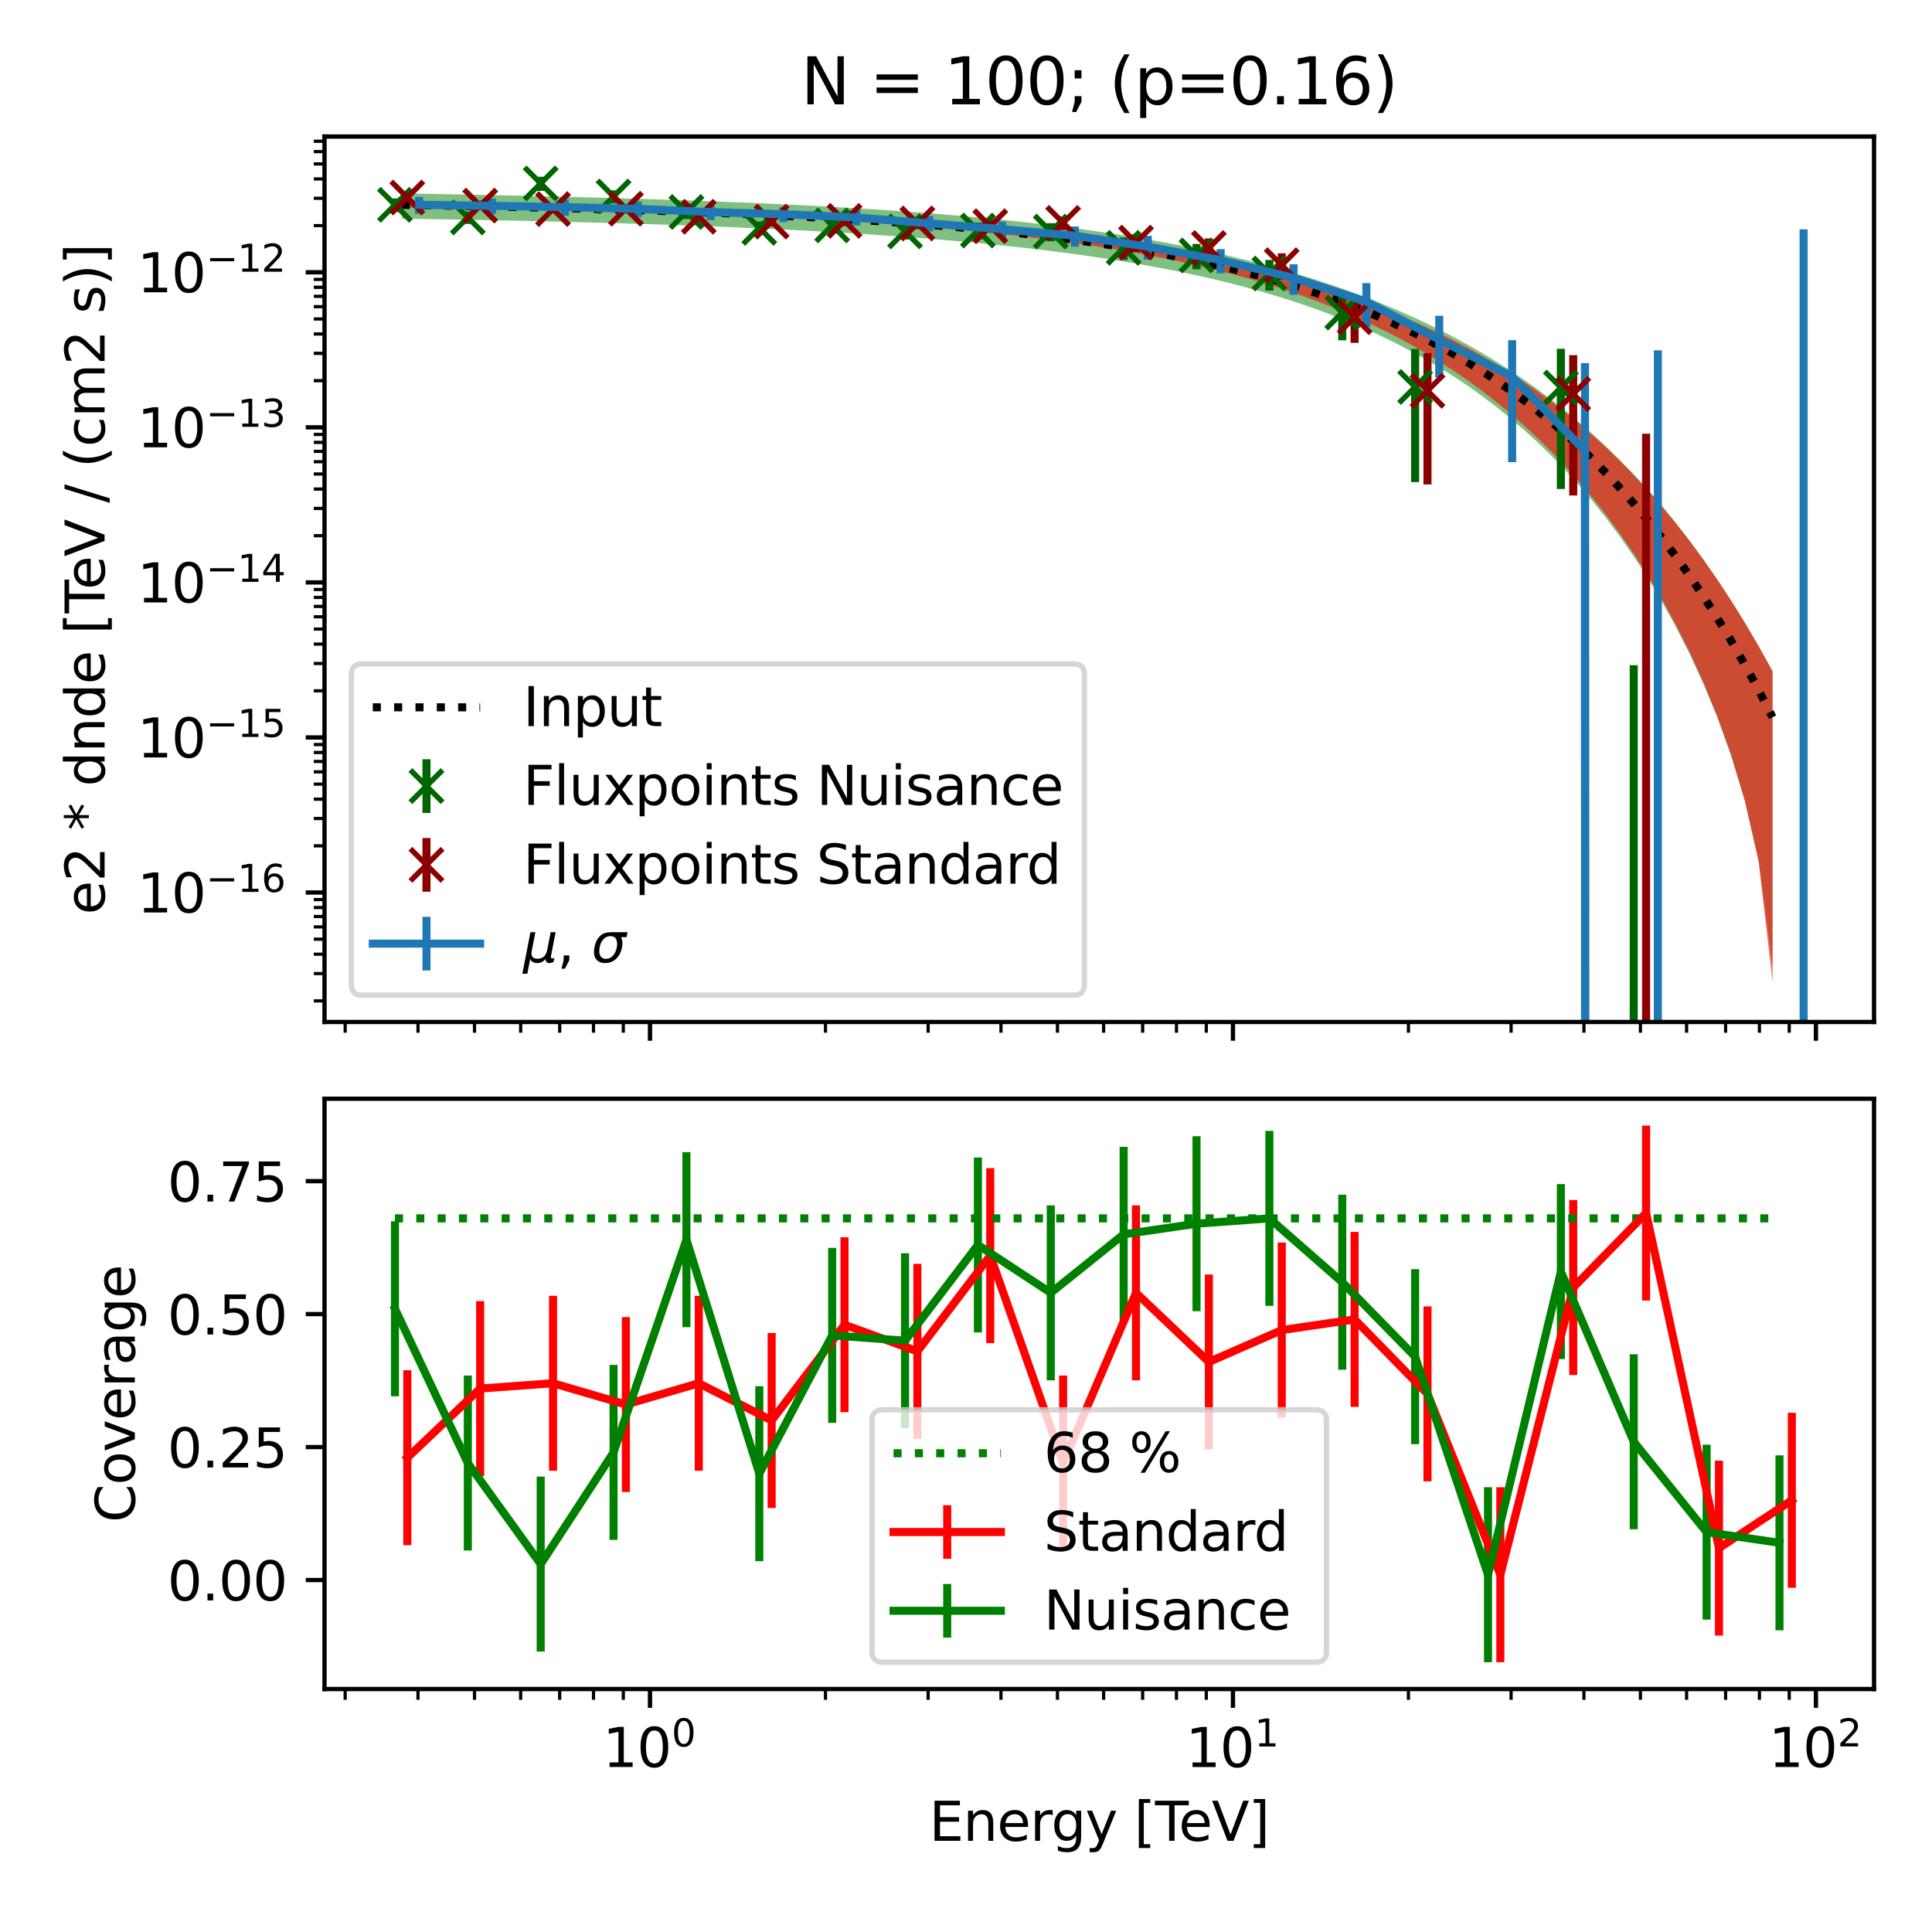 <?xml version="1.0" encoding="utf-8" standalone="no"?>
<!DOCTYPE svg PUBLIC "-//W3C//DTD SVG 1.1//EN"
  "http://www.w3.org/Graphics/SVG/1.1/DTD/svg11.dtd">
<svg xmlns:xlink="http://www.w3.org/1999/xlink" width="360pt" height="360pt" viewBox="0 0 360 360" xmlns="http://www.w3.org/2000/svg" version="1.1">
 <defs>
  <style type="text/css">*{stroke-linejoin: round; stroke-linecap: butt}</style>
 </defs>
 <g id="figure_1">
  <g id="patch_1">
   <path d="M 0 360 
L 360 360 
L 360 0 
L 0 0 
z
" style="fill: #ffffff"/>
  </g>
  <g id="axes_1">
   <g id="patch_2">
    <path d="M 60.469 190.433 
L 349.2 190.433 
L 349.2 25.44 
L 60.469 25.44 
z
" style="fill: #ffffff"/>
   </g>
   <g id="PolyCollection_1">
    <path d="M 74.883 36.025 
L 74.883 40.744 
L 77.463 40.784 
L 80.043 40.825 
L 82.623 40.868 
L 85.202 40.913 
L 87.782 40.96 
L 90.362 41.009 
L 92.942 41.06 
L 95.522 41.113 
L 98.102 41.168 
L 100.682 41.225 
L 103.261 41.286 
L 105.841 41.348 
L 108.421 41.414 
L 111.001 41.482 
L 113.581 41.553 
L 116.161 41.627 
L 118.741 41.705 
L 121.321 41.786 
L 123.9 41.87 
L 126.48 41.958 
L 129.06 42.05 
L 131.64 42.147 
L 134.22 42.247 
L 136.8 42.353 
L 139.38 42.463 
L 141.959 42.578 
L 144.539 42.698 
L 147.119 42.824 
L 149.699 42.956 
L 152.279 43.095 
L 154.859 43.239 
L 157.439 43.391 
L 160.019 43.55 
L 162.598 43.716 
L 165.178 43.891 
L 167.758 44.074 
L 170.338 44.266 
L 172.918 44.468 
L 175.498 44.68 
L 178.078 44.902 
L 180.657 45.136 
L 183.237 45.381 
L 185.817 45.639 
L 188.397 45.91 
L 190.977 46.196 
L 193.557 46.496 
L 196.137 46.812 
L 198.716 47.145 
L 201.296 47.496 
L 203.876 47.865 
L 206.456 48.255 
L 209.036 48.665 
L 211.616 49.099 
L 214.196 49.556 
L 216.776 50.038 
L 219.355 50.548 
L 221.935 51.086 
L 224.515 51.655 
L 227.095 52.257 
L 229.675 52.894 
L 232.255 53.567 
L 234.835 54.28 
L 237.414 55.034 
L 239.994 55.834 
L 242.574 56.681 
L 245.154 57.579 
L 247.734 58.53 
L 250.314 59.54 
L 252.894 60.611 
L 255.474 61.747 
L 258.053 62.953 
L 260.633 64.233 
L 263.213 65.592 
L 265.793 67.035 
L 268.373 68.568 
L 270.953 70.195 
L 273.533 71.925 
L 276.112 73.762 
L 278.692 75.715 
L 281.272 77.791 
L 283.852 79.999 
L 286.432 82.348 
L 289.012 84.849 
L 291.592 87.512 
L 294.171 90.35 
L 296.751 93.379 
L 299.331 96.614 
L 301.911 100.075 
L 304.491 103.785 
L 307.071 107.773 
L 309.651 112.073 
L 312.231 116.73 
L 314.81 121.807 
L 317.39 127.392 
L 319.97 133.623 
L 322.55 140.736 
L 325.13 149.202 
L 327.71 160.257 
L 330.29 180.08 
L 330.29 125.088 
L 330.29 125.088 
L 327.71 120.432 
L 325.13 116.031 
L 322.55 111.871 
L 319.97 107.938 
L 317.39 104.219 
L 314.81 100.702 
L 312.231 97.376 
L 309.651 94.23 
L 307.071 91.254 
L 304.491 88.437 
L 301.911 85.772 
L 299.331 83.249 
L 296.751 80.86 
L 294.171 78.598 
L 291.592 76.454 
L 289.012 74.424 
L 286.432 72.499 
L 283.852 70.674 
L 281.272 68.943 
L 278.692 67.301 
L 276.112 65.742 
L 273.533 64.263 
L 270.953 62.858 
L 268.373 61.523 
L 265.793 60.255 
L 263.213 59.05 
L 260.633 57.904 
L 258.053 56.815 
L 255.474 55.78 
L 252.894 54.795 
L 250.314 53.858 
L 247.734 52.967 
L 245.154 52.119 
L 242.574 51.313 
L 239.994 50.546 
L 237.414 49.816 
L 234.835 49.122 
L 232.255 48.463 
L 229.675 47.835 
L 227.095 47.239 
L 224.515 46.672 
L 221.935 46.132 
L 219.355 45.62 
L 216.776 45.133 
L 214.196 44.67 
L 211.616 44.23 
L 209.036 43.811 
L 206.456 43.414 
L 203.876 43.036 
L 201.296 42.677 
L 198.716 42.336 
L 196.137 42.012 
L 193.557 41.703 
L 190.977 41.41 
L 188.397 41.132 
L 185.817 40.867 
L 183.237 40.615 
L 180.657 40.376 
L 178.078 40.148 
L 175.498 39.931 
L 172.918 39.725 
L 170.338 39.529 
L 167.758 39.342 
L 165.178 39.164 
L 162.598 38.995 
L 160.019 38.833 
L 157.439 38.679 
L 154.859 38.533 
L 152.279 38.393 
L 149.699 38.259 
L 147.119 38.131 
L 144.539 38.009 
L 141.959 37.893 
L 139.38 37.781 
L 136.8 37.675 
L 134.22 37.573 
L 131.64 37.475 
L 129.06 37.381 
L 126.48 37.291 
L 123.9 37.205 
L 121.321 37.122 
L 118.741 37.042 
L 116.161 36.965 
L 113.581 36.891 
L 111.001 36.82 
L 108.421 36.751 
L 105.841 36.684 
L 103.261 36.62 
L 100.682 36.558 
L 98.102 36.497 
L 95.522 36.439 
L 92.942 36.382 
L 90.362 36.327 
L 87.782 36.274 
L 85.202 36.221 
L 82.623 36.17 
L 80.043 36.121 
L 77.463 36.072 
L 74.883 36.025 
z
" clip-path="url(#pf894412885)" style="fill: #008000; fill-opacity: 0.5"/>
   </g>
   <g id="PolyCollection_2">
    <path d="M 74.883 37.678 
L 74.883 38.675 
L 77.463 38.7 
L 80.043 38.726 
L 82.623 38.755 
L 85.202 38.785 
L 87.782 38.818 
L 90.362 38.854 
L 92.942 38.892 
L 95.522 38.933 
L 98.102 38.977 
L 100.682 39.025 
L 103.261 39.075 
L 105.841 39.13 
L 108.421 39.188 
L 111.001 39.25 
L 113.581 39.316 
L 116.161 39.387 
L 118.741 39.462 
L 121.321 39.542 
L 123.9 39.626 
L 126.48 39.715 
L 129.06 39.809 
L 131.64 39.909 
L 134.22 40.013 
L 136.8 40.123 
L 139.38 40.238 
L 141.959 40.358 
L 144.539 40.485 
L 147.119 40.617 
L 149.699 40.755 
L 152.279 40.9 
L 154.859 41.051 
L 157.439 41.21 
L 160.019 41.376 
L 162.598 41.549 
L 165.178 41.731 
L 167.758 41.921 
L 170.338 42.12 
L 172.918 42.328 
L 175.498 42.547 
L 178.078 42.776 
L 180.657 43.017 
L 183.237 43.27 
L 185.817 43.536 
L 188.397 43.815 
L 190.977 44.109 
L 193.557 44.418 
L 196.137 44.744 
L 198.716 45.088 
L 201.296 45.45 
L 203.876 45.833 
L 206.456 46.237 
L 209.036 46.664 
L 211.616 47.115 
L 214.196 47.592 
L 216.776 48.096 
L 219.355 48.63 
L 221.935 49.195 
L 224.515 49.793 
L 227.095 50.426 
L 229.675 51.096 
L 232.255 51.805 
L 234.835 52.557 
L 237.414 53.352 
L 239.994 54.194 
L 242.574 55.086 
L 245.154 56.03 
L 247.734 57.03 
L 250.314 58.088 
L 252.894 59.209 
L 255.474 60.395 
L 258.053 61.652 
L 260.633 62.982 
L 263.213 64.392 
L 265.793 65.885 
L 268.373 67.467 
L 270.953 69.143 
L 273.533 70.92 
L 276.112 72.803 
L 278.692 74.801 
L 281.272 76.921 
L 283.852 79.172 
L 286.432 81.562 
L 289.012 84.102 
L 291.592 86.804 
L 294.171 89.68 
L 296.751 92.746 
L 299.331 96.017 
L 301.911 99.515 
L 304.491 103.261 
L 307.071 107.286 
L 309.651 111.624 
L 312.231 116.323 
L 314.81 121.447 
L 317.39 127.088 
L 319.97 133.39 
L 322.55 140.603 
L 325.13 149.24 
L 327.71 160.688 
L 330.29 182.933 
L 330.29 125.064 
L 330.29 125.064 
L 327.71 120.423 
L 325.13 116.037 
L 322.55 111.892 
L 319.97 107.976 
L 317.39 104.275 
L 314.81 100.777 
L 312.231 97.471 
L 309.651 94.347 
L 307.071 91.393 
L 304.491 88.601 
L 301.911 85.962 
L 299.331 83.466 
L 296.751 81.107 
L 294.171 78.875 
L 291.592 76.764 
L 289.012 74.768 
L 286.432 72.878 
L 283.852 71.091 
L 281.272 69.399 
L 278.692 67.798 
L 276.112 66.282 
L 273.533 64.847 
L 270.953 63.488 
L 268.373 62.2 
L 265.793 60.98 
L 263.213 59.823 
L 260.633 58.727 
L 258.053 57.688 
L 255.474 56.702 
L 252.894 55.766 
L 250.314 54.878 
L 247.734 54.036 
L 245.154 53.235 
L 242.574 52.475 
L 239.994 51.752 
L 237.414 51.065 
L 234.835 50.412 
L 232.255 49.791 
L 229.675 49.2 
L 227.095 48.637 
L 224.515 48.101 
L 221.935 47.591 
L 219.355 47.105 
L 216.776 46.642 
L 214.196 46.201 
L 211.616 45.781 
L 209.036 45.381 
L 206.456 45 
L 203.876 44.636 
L 201.296 44.291 
L 198.716 43.962 
L 196.137 43.648 
L 193.557 43.35 
L 190.977 43.067 
L 188.397 42.797 
L 185.817 42.541 
L 183.237 42.297 
L 180.657 42.065 
L 178.078 41.845 
L 175.498 41.636 
L 172.918 41.437 
L 170.338 41.248 
L 167.758 41.069 
L 165.178 40.898 
L 162.598 40.736 
L 160.019 40.582 
L 157.439 40.435 
L 154.859 40.296 
L 152.279 40.163 
L 149.699 40.036 
L 147.119 39.915 
L 144.539 39.8 
L 141.959 39.69 
L 139.38 39.584 
L 136.8 39.483 
L 134.22 39.385 
L 131.64 39.292 
L 129.06 39.201 
L 126.48 39.113 
L 123.9 39.028 
L 121.321 38.945 
L 118.741 38.865 
L 116.161 38.786 
L 113.581 38.708 
L 111.001 38.632 
L 108.421 38.558 
L 105.841 38.484 
L 103.261 38.412 
L 100.682 38.341 
L 98.102 38.27 
L 95.522 38.201 
L 92.942 38.133 
L 90.362 38.065 
L 87.782 37.998 
L 85.202 37.933 
L 82.623 37.868 
L 80.043 37.804 
L 77.463 37.74 
L 74.883 37.678 
z
" clip-path="url(#pf894412885)" style="fill: #ff0000; fill-opacity: 0.6"/>
   </g>
   <g id="matplotlib.axis_1">
    <g id="xtick_1">
     <g id="line2d_1">
      <defs>
       <path id="mf2e88cc82c" d="M 0 0 
L 0 3.5 
" style="stroke: #000000; stroke-width: 0.8"/>
      </defs>
      <g>
       <use xlink:href="#mf2e88cc82c" x="121.117" y="190.433" style="stroke: #000000; stroke-width: 0.8"/>
      </g>
     </g>
    </g>
    <g id="xtick_2">
     <g id="line2d_2">
      <g>
       <use xlink:href="#mf2e88cc82c" x="229.743" y="190.433" style="stroke: #000000; stroke-width: 0.8"/>
      </g>
     </g>
    </g>
    <g id="xtick_3">
     <g id="line2d_3">
      <g>
       <use xlink:href="#mf2e88cc82c" x="338.369" y="190.433" style="stroke: #000000; stroke-width: 0.8"/>
      </g>
     </g>
    </g>
    <g id="xtick_4">
     <g id="line2d_4">
      <defs>
       <path id="m28f6f20eff" d="M 0 0 
L 0 2 
" style="stroke: #000000; stroke-width: 0.6"/>
      </defs>
      <g>
       <use xlink:href="#m28f6f20eff" x="64.319" y="190.433" style="stroke: #000000; stroke-width: 0.6"/>
      </g>
     </g>
    </g>
    <g id="xtick_5">
     <g id="line2d_5">
      <g>
       <use xlink:href="#m28f6f20eff" x="77.89" y="190.433" style="stroke: #000000; stroke-width: 0.6"/>
      </g>
     </g>
    </g>
    <g id="xtick_6">
     <g id="line2d_6">
      <g>
       <use xlink:href="#m28f6f20eff" x="88.417" y="190.433" style="stroke: #000000; stroke-width: 0.6"/>
      </g>
     </g>
    </g>
    <g id="xtick_7">
     <g id="line2d_7">
      <g>
       <use xlink:href="#m28f6f20eff" x="97.018" y="190.433" style="stroke: #000000; stroke-width: 0.6"/>
      </g>
     </g>
    </g>
    <g id="xtick_8">
     <g id="line2d_8">
      <g>
       <use xlink:href="#m28f6f20eff" x="104.29" y="190.433" style="stroke: #000000; stroke-width: 0.6"/>
      </g>
     </g>
    </g>
    <g id="xtick_9">
     <g id="line2d_9">
      <g>
       <use xlink:href="#m28f6f20eff" x="110.59" y="190.433" style="stroke: #000000; stroke-width: 0.6"/>
      </g>
     </g>
    </g>
    <g id="xtick_10">
     <g id="line2d_10">
      <g>
       <use xlink:href="#m28f6f20eff" x="116.146" y="190.433" style="stroke: #000000; stroke-width: 0.6"/>
      </g>
     </g>
    </g>
    <g id="xtick_11">
     <g id="line2d_11">
      <g>
       <use xlink:href="#m28f6f20eff" x="153.817" y="190.433" style="stroke: #000000; stroke-width: 0.6"/>
      </g>
     </g>
    </g>
    <g id="xtick_12">
     <g id="line2d_12">
      <g>
       <use xlink:href="#m28f6f20eff" x="172.945" y="190.433" style="stroke: #000000; stroke-width: 0.6"/>
      </g>
     </g>
    </g>
    <g id="xtick_13">
     <g id="line2d_13">
      <g>
       <use xlink:href="#m28f6f20eff" x="186.516" y="190.433" style="stroke: #000000; stroke-width: 0.6"/>
      </g>
     </g>
    </g>
    <g id="xtick_14">
     <g id="line2d_14">
      <g>
       <use xlink:href="#m28f6f20eff" x="197.043" y="190.433" style="stroke: #000000; stroke-width: 0.6"/>
      </g>
     </g>
    </g>
    <g id="xtick_15">
     <g id="line2d_15">
      <g>
       <use xlink:href="#m28f6f20eff" x="205.644" y="190.433" style="stroke: #000000; stroke-width: 0.6"/>
      </g>
     </g>
    </g>
    <g id="xtick_16">
     <g id="line2d_16">
      <g>
       <use xlink:href="#m28f6f20eff" x="212.916" y="190.433" style="stroke: #000000; stroke-width: 0.6"/>
      </g>
     </g>
    </g>
    <g id="xtick_17">
     <g id="line2d_17">
      <g>
       <use xlink:href="#m28f6f20eff" x="219.216" y="190.433" style="stroke: #000000; stroke-width: 0.6"/>
      </g>
     </g>
    </g>
    <g id="xtick_18">
     <g id="line2d_18">
      <g>
       <use xlink:href="#m28f6f20eff" x="224.772" y="190.433" style="stroke: #000000; stroke-width: 0.6"/>
      </g>
     </g>
    </g>
    <g id="xtick_19">
     <g id="line2d_19">
      <g>
       <use xlink:href="#m28f6f20eff" x="262.442" y="190.433" style="stroke: #000000; stroke-width: 0.6"/>
      </g>
     </g>
    </g>
    <g id="xtick_20">
     <g id="line2d_20">
      <g>
       <use xlink:href="#m28f6f20eff" x="281.57" y="190.433" style="stroke: #000000; stroke-width: 0.6"/>
      </g>
     </g>
    </g>
    <g id="xtick_21">
     <g id="line2d_21">
      <g>
       <use xlink:href="#m28f6f20eff" x="295.142" y="190.433" style="stroke: #000000; stroke-width: 0.6"/>
      </g>
     </g>
    </g>
    <g id="xtick_22">
     <g id="line2d_22">
      <g>
       <use xlink:href="#m28f6f20eff" x="305.669" y="190.433" style="stroke: #000000; stroke-width: 0.6"/>
      </g>
     </g>
    </g>
    <g id="xtick_23">
     <g id="line2d_23">
      <g>
       <use xlink:href="#m28f6f20eff" x="314.27" y="190.433" style="stroke: #000000; stroke-width: 0.6"/>
      </g>
     </g>
    </g>
    <g id="xtick_24">
     <g id="line2d_24">
      <g>
       <use xlink:href="#m28f6f20eff" x="321.542" y="190.433" style="stroke: #000000; stroke-width: 0.6"/>
      </g>
     </g>
    </g>
    <g id="xtick_25">
     <g id="line2d_25">
      <g>
       <use xlink:href="#m28f6f20eff" x="327.842" y="190.433" style="stroke: #000000; stroke-width: 0.6"/>
      </g>
     </g>
    </g>
    <g id="xtick_26">
     <g id="line2d_26">
      <g>
       <use xlink:href="#m28f6f20eff" x="333.398" y="190.433" style="stroke: #000000; stroke-width: 0.6"/>
      </g>
     </g>
    </g>
   </g>
   <g id="matplotlib.axis_2">
    <g id="ytick_1">
     <g id="line2d_27">
      <defs>
       <path id="m9603acb62d" d="M 0 0 
L -3.5 0 
" style="stroke: #000000; stroke-width: 0.8"/>
      </defs>
      <g>
       <use xlink:href="#m9603acb62d" x="60.469" y="166.305" style="stroke: #000000; stroke-width: 0.8"/>
      </g>
     </g>
     <g id="text_1">
      <!-- $\mathdefault{10^{-16}}$ -->
      <g transform="translate(25.569 170.104) scale(0.1 -0.1)">
       <defs>
        <path id="DejaVuSans-31" d="M 794 531 
L 1825 531 
L 1825 4091 
L 703 3866 
L 703 4441 
L 1819 4666 
L 2450 4666 
L 2450 531 
L 3481 531 
L 3481 0 
L 794 0 
L 794 531 
z
" transform="scale(0.016)"/>
        <path id="DejaVuSans-30" d="M 2034 4250 
Q 1547 4250 1301 3770 
Q 1056 3291 1056 2328 
Q 1056 1369 1301 889 
Q 1547 409 2034 409 
Q 2525 409 2770 889 
Q 3016 1369 3016 2328 
Q 3016 3291 2770 3770 
Q 2525 4250 2034 4250 
z
M 2034 4750 
Q 2819 4750 3233 4129 
Q 3647 3509 3647 2328 
Q 3647 1150 3233 529 
Q 2819 -91 2034 -91 
Q 1250 -91 836 529 
Q 422 1150 422 2328 
Q 422 3509 836 4129 
Q 1250 4750 2034 4750 
z
" transform="scale(0.016)"/>
        <path id="DejaVuSans-2212" d="M 678 2272 
L 4684 2272 
L 4684 1741 
L 678 1741 
L 678 2272 
z
" transform="scale(0.016)"/>
        <path id="DejaVuSans-36" d="M 2113 2584 
Q 1688 2584 1439 2293 
Q 1191 2003 1191 1497 
Q 1191 994 1439 701 
Q 1688 409 2113 409 
Q 2538 409 2786 701 
Q 3034 994 3034 1497 
Q 3034 2003 2786 2293 
Q 2538 2584 2113 2584 
z
M 3366 4563 
L 3366 3988 
Q 3128 4100 2886 4159 
Q 2644 4219 2406 4219 
Q 1781 4219 1451 3797 
Q 1122 3375 1075 2522 
Q 1259 2794 1537 2939 
Q 1816 3084 2150 3084 
Q 2853 3084 3261 2657 
Q 3669 2231 3669 1497 
Q 3669 778 3244 343 
Q 2819 -91 2113 -91 
Q 1303 -91 875 529 
Q 447 1150 447 2328 
Q 447 3434 972 4092 
Q 1497 4750 2381 4750 
Q 2619 4750 2861 4703 
Q 3103 4656 3366 4563 
z
" transform="scale(0.016)"/>
       </defs>
       <use xlink:href="#DejaVuSans-31" transform="translate(0 0.766)"/>
       <use xlink:href="#DejaVuSans-30" transform="translate(63.623 0.766)"/>
       <use xlink:href="#DejaVuSans-2212" transform="translate(128.203 39.047) scale(0.7)"/>
       <use xlink:href="#DejaVuSans-31" transform="translate(186.855 39.047) scale(0.7)"/>
       <use xlink:href="#DejaVuSans-36" transform="translate(231.392 39.047) scale(0.7)"/>
      </g>
     </g>
    </g>
    <g id="ytick_2">
     <g id="line2d_28">
      <g>
       <use xlink:href="#m9603acb62d" x="60.469" y="137.413" style="stroke: #000000; stroke-width: 0.8"/>
      </g>
     </g>
     <g id="text_2">
      <!-- $\mathdefault{10^{-15}}$ -->
      <g transform="translate(25.569 141.212) scale(0.1 -0.1)">
       <defs>
        <path id="DejaVuSans-35" d="M 691 4666 
L 3169 4666 
L 3169 4134 
L 1269 4134 
L 1269 2991 
Q 1406 3038 1543 3061 
Q 1681 3084 1819 3084 
Q 2600 3084 3056 2656 
Q 3513 2228 3513 1497 
Q 3513 744 3044 326 
Q 2575 -91 1722 -91 
Q 1428 -91 1123 -41 
Q 819 9 494 109 
L 494 744 
Q 775 591 1075 516 
Q 1375 441 1709 441 
Q 2250 441 2565 725 
Q 2881 1009 2881 1497 
Q 2881 1984 2565 2268 
Q 2250 2553 1709 2553 
Q 1456 2553 1204 2497 
Q 953 2441 691 2322 
L 691 4666 
z
" transform="scale(0.016)"/>
       </defs>
       <use xlink:href="#DejaVuSans-31" transform="translate(0 0.684)"/>
       <use xlink:href="#DejaVuSans-30" transform="translate(63.623 0.684)"/>
       <use xlink:href="#DejaVuSans-2212" transform="translate(128.203 38.966) scale(0.7)"/>
       <use xlink:href="#DejaVuSans-31" transform="translate(186.855 38.966) scale(0.7)"/>
       <use xlink:href="#DejaVuSans-35" transform="translate(231.392 38.966) scale(0.7)"/>
      </g>
     </g>
    </g>
    <g id="ytick_3">
     <g id="line2d_29">
      <g>
       <use xlink:href="#m9603acb62d" x="60.469" y="108.521" style="stroke: #000000; stroke-width: 0.8"/>
      </g>
     </g>
     <g id="text_3">
      <!-- $\mathdefault{10^{-14}}$ -->
      <g transform="translate(25.569 112.32) scale(0.1 -0.1)">
       <defs>
        <path id="DejaVuSans-34" d="M 2419 4116 
L 825 1625 
L 2419 1625 
L 2419 4116 
z
M 2253 4666 
L 3047 4666 
L 3047 1625 
L 3713 1625 
L 3713 1100 
L 3047 1100 
L 3047 0 
L 2419 0 
L 2419 1100 
L 313 1100 
L 313 1709 
L 2253 4666 
z
" transform="scale(0.016)"/>
       </defs>
       <use xlink:href="#DejaVuSans-31" transform="translate(0 0.684)"/>
       <use xlink:href="#DejaVuSans-30" transform="translate(63.623 0.684)"/>
       <use xlink:href="#DejaVuSans-2212" transform="translate(128.203 38.966) scale(0.7)"/>
       <use xlink:href="#DejaVuSans-31" transform="translate(186.855 38.966) scale(0.7)"/>
       <use xlink:href="#DejaVuSans-34" transform="translate(231.392 38.966) scale(0.7)"/>
      </g>
     </g>
    </g>
    <g id="ytick_4">
     <g id="line2d_30">
      <g>
       <use xlink:href="#m9603acb62d" x="60.469" y="79.629" style="stroke: #000000; stroke-width: 0.8"/>
      </g>
     </g>
     <g id="text_4">
      <!-- $\mathdefault{10^{-13}}$ -->
      <g transform="translate(25.569 83.428) scale(0.1 -0.1)">
       <defs>
        <path id="DejaVuSans-33" d="M 2597 2516 
Q 3050 2419 3304 2112 
Q 3559 1806 3559 1356 
Q 3559 666 3084 287 
Q 2609 -91 1734 -91 
Q 1441 -91 1130 -33 
Q 819 25 488 141 
L 488 750 
Q 750 597 1062 519 
Q 1375 441 1716 441 
Q 2309 441 2620 675 
Q 2931 909 2931 1356 
Q 2931 1769 2642 2001 
Q 2353 2234 1838 2234 
L 1294 2234 
L 1294 2753 
L 1863 2753 
Q 2328 2753 2575 2939 
Q 2822 3125 2822 3475 
Q 2822 3834 2567 4026 
Q 2313 4219 1838 4219 
Q 1578 4219 1281 4162 
Q 984 4106 628 3988 
L 628 4550 
Q 988 4650 1302 4700 
Q 1616 4750 1894 4750 
Q 2613 4750 3031 4423 
Q 3450 4097 3450 3541 
Q 3450 3153 3228 2886 
Q 3006 2619 2597 2516 
z
" transform="scale(0.016)"/>
       </defs>
       <use xlink:href="#DejaVuSans-31" transform="translate(0 0.766)"/>
       <use xlink:href="#DejaVuSans-30" transform="translate(63.623 0.766)"/>
       <use xlink:href="#DejaVuSans-2212" transform="translate(128.203 39.047) scale(0.7)"/>
       <use xlink:href="#DejaVuSans-31" transform="translate(186.855 39.047) scale(0.7)"/>
       <use xlink:href="#DejaVuSans-33" transform="translate(231.392 39.047) scale(0.7)"/>
      </g>
     </g>
    </g>
    <g id="ytick_5">
     <g id="line2d_31">
      <g>
       <use xlink:href="#m9603acb62d" x="60.469" y="50.736" style="stroke: #000000; stroke-width: 0.8"/>
      </g>
     </g>
     <g id="text_5">
      <!-- $\mathdefault{10^{-12}}$ -->
      <g transform="translate(25.569 54.536) scale(0.1 -0.1)">
       <defs>
        <path id="DejaVuSans-32" d="M 1228 531 
L 3431 531 
L 3431 0 
L 469 0 
L 469 531 
Q 828 903 1448 1529 
Q 2069 2156 2228 2338 
Q 2531 2678 2651 2914 
Q 2772 3150 2772 3378 
Q 2772 3750 2511 3984 
Q 2250 4219 1831 4219 
Q 1534 4219 1204 4116 
Q 875 4013 500 3803 
L 500 4441 
Q 881 4594 1212 4672 
Q 1544 4750 1819 4750 
Q 2544 4750 2975 4387 
Q 3406 4025 3406 3419 
Q 3406 3131 3298 2873 
Q 3191 2616 2906 2266 
Q 2828 2175 2409 1742 
Q 1991 1309 1228 531 
z
" transform="scale(0.016)"/>
       </defs>
       <use xlink:href="#DejaVuSans-31" transform="translate(0 0.766)"/>
       <use xlink:href="#DejaVuSans-30" transform="translate(63.623 0.766)"/>
       <use xlink:href="#DejaVuSans-2212" transform="translate(128.203 39.047) scale(0.7)"/>
       <use xlink:href="#DejaVuSans-31" transform="translate(186.855 39.047) scale(0.7)"/>
       <use xlink:href="#DejaVuSans-32" transform="translate(231.392 39.047) scale(0.7)"/>
      </g>
     </g>
    </g>
    <g id="ytick_6">
     <g id="line2d_32">
      <defs>
       <path id="m473875ed5f" d="M 0 0 
L -2 0 
" style="stroke: #000000; stroke-width: 0.6"/>
      </defs>
      <g>
       <use xlink:href="#m473875ed5f" x="60.469" y="186.5" style="stroke: #000000; stroke-width: 0.6"/>
      </g>
     </g>
    </g>
    <g id="ytick_7">
     <g id="line2d_33">
      <g>
       <use xlink:href="#m473875ed5f" x="60.469" y="181.412" style="stroke: #000000; stroke-width: 0.6"/>
      </g>
     </g>
    </g>
    <g id="ytick_8">
     <g id="line2d_34">
      <g>
       <use xlink:href="#m473875ed5f" x="60.469" y="177.802" style="stroke: #000000; stroke-width: 0.6"/>
      </g>
     </g>
    </g>
    <g id="ytick_9">
     <g id="line2d_35">
      <g>
       <use xlink:href="#m473875ed5f" x="60.469" y="175.002" style="stroke: #000000; stroke-width: 0.6"/>
      </g>
     </g>
    </g>
    <g id="ytick_10">
     <g id="line2d_36">
      <g>
       <use xlink:href="#m473875ed5f" x="60.469" y="172.715" style="stroke: #000000; stroke-width: 0.6"/>
      </g>
     </g>
    </g>
    <g id="ytick_11">
     <g id="line2d_37">
      <g>
       <use xlink:href="#m473875ed5f" x="60.469" y="170.78" style="stroke: #000000; stroke-width: 0.6"/>
      </g>
     </g>
    </g>
    <g id="ytick_12">
     <g id="line2d_38">
      <g>
       <use xlink:href="#m473875ed5f" x="60.469" y="169.105" style="stroke: #000000; stroke-width: 0.6"/>
      </g>
     </g>
    </g>
    <g id="ytick_13">
     <g id="line2d_39">
      <g>
       <use xlink:href="#m473875ed5f" x="60.469" y="167.627" style="stroke: #000000; stroke-width: 0.6"/>
      </g>
     </g>
    </g>
    <g id="ytick_14">
     <g id="line2d_40">
      <g>
       <use xlink:href="#m473875ed5f" x="60.469" y="157.608" style="stroke: #000000; stroke-width: 0.6"/>
      </g>
     </g>
    </g>
    <g id="ytick_15">
     <g id="line2d_41">
      <g>
       <use xlink:href="#m473875ed5f" x="60.469" y="152.52" style="stroke: #000000; stroke-width: 0.6"/>
      </g>
     </g>
    </g>
    <g id="ytick_16">
     <g id="line2d_42">
      <g>
       <use xlink:href="#m473875ed5f" x="60.469" y="148.91" style="stroke: #000000; stroke-width: 0.6"/>
      </g>
     </g>
    </g>
    <g id="ytick_17">
     <g id="line2d_43">
      <g>
       <use xlink:href="#m473875ed5f" x="60.469" y="146.11" style="stroke: #000000; stroke-width: 0.6"/>
      </g>
     </g>
    </g>
    <g id="ytick_18">
     <g id="line2d_44">
      <g>
       <use xlink:href="#m473875ed5f" x="60.469" y="143.823" style="stroke: #000000; stroke-width: 0.6"/>
      </g>
     </g>
    </g>
    <g id="ytick_19">
     <g id="line2d_45">
      <g>
       <use xlink:href="#m473875ed5f" x="60.469" y="141.888" style="stroke: #000000; stroke-width: 0.6"/>
      </g>
     </g>
    </g>
    <g id="ytick_20">
     <g id="line2d_46">
      <g>
       <use xlink:href="#m473875ed5f" x="60.469" y="140.213" style="stroke: #000000; stroke-width: 0.6"/>
      </g>
     </g>
    </g>
    <g id="ytick_21">
     <g id="line2d_47">
      <g>
       <use xlink:href="#m473875ed5f" x="60.469" y="138.735" style="stroke: #000000; stroke-width: 0.6"/>
      </g>
     </g>
    </g>
    <g id="ytick_22">
     <g id="line2d_48">
      <g>
       <use xlink:href="#m473875ed5f" x="60.469" y="128.715" style="stroke: #000000; stroke-width: 0.6"/>
      </g>
     </g>
    </g>
    <g id="ytick_23">
     <g id="line2d_49">
      <g>
       <use xlink:href="#m473875ed5f" x="60.469" y="123.628" style="stroke: #000000; stroke-width: 0.6"/>
      </g>
     </g>
    </g>
    <g id="ytick_24">
     <g id="line2d_50">
      <g>
       <use xlink:href="#m473875ed5f" x="60.469" y="120.018" style="stroke: #000000; stroke-width: 0.6"/>
      </g>
     </g>
    </g>
    <g id="ytick_25">
     <g id="line2d_51">
      <g>
       <use xlink:href="#m473875ed5f" x="60.469" y="117.218" style="stroke: #000000; stroke-width: 0.6"/>
      </g>
     </g>
    </g>
    <g id="ytick_26">
     <g id="line2d_52">
      <g>
       <use xlink:href="#m473875ed5f" x="60.469" y="114.93" style="stroke: #000000; stroke-width: 0.6"/>
      </g>
     </g>
    </g>
    <g id="ytick_27">
     <g id="line2d_53">
      <g>
       <use xlink:href="#m473875ed5f" x="60.469" y="112.996" style="stroke: #000000; stroke-width: 0.6"/>
      </g>
     </g>
    </g>
    <g id="ytick_28">
     <g id="line2d_54">
      <g>
       <use xlink:href="#m473875ed5f" x="60.469" y="111.321" style="stroke: #000000; stroke-width: 0.6"/>
      </g>
     </g>
    </g>
    <g id="ytick_29">
     <g id="line2d_55">
      <g>
       <use xlink:href="#m473875ed5f" x="60.469" y="109.843" style="stroke: #000000; stroke-width: 0.6"/>
      </g>
     </g>
    </g>
    <g id="ytick_30">
     <g id="line2d_56">
      <g>
       <use xlink:href="#m473875ed5f" x="60.469" y="99.823" style="stroke: #000000; stroke-width: 0.6"/>
      </g>
     </g>
    </g>
    <g id="ytick_31">
     <g id="line2d_57">
      <g>
       <use xlink:href="#m473875ed5f" x="60.469" y="94.736" style="stroke: #000000; stroke-width: 0.6"/>
      </g>
     </g>
    </g>
    <g id="ytick_32">
     <g id="line2d_58">
      <g>
       <use xlink:href="#m473875ed5f" x="60.469" y="91.126" style="stroke: #000000; stroke-width: 0.6"/>
      </g>
     </g>
    </g>
    <g id="ytick_33">
     <g id="line2d_59">
      <g>
       <use xlink:href="#m473875ed5f" x="60.469" y="88.326" style="stroke: #000000; stroke-width: 0.6"/>
      </g>
     </g>
    </g>
    <g id="ytick_34">
     <g id="line2d_60">
      <g>
       <use xlink:href="#m473875ed5f" x="60.469" y="86.038" style="stroke: #000000; stroke-width: 0.6"/>
      </g>
     </g>
    </g>
    <g id="ytick_35">
     <g id="line2d_61">
      <g>
       <use xlink:href="#m473875ed5f" x="60.469" y="84.104" style="stroke: #000000; stroke-width: 0.6"/>
      </g>
     </g>
    </g>
    <g id="ytick_36">
     <g id="line2d_62">
      <g>
       <use xlink:href="#m473875ed5f" x="60.469" y="82.428" style="stroke: #000000; stroke-width: 0.6"/>
      </g>
     </g>
    </g>
    <g id="ytick_37">
     <g id="line2d_63">
      <g>
       <use xlink:href="#m473875ed5f" x="60.469" y="80.951" style="stroke: #000000; stroke-width: 0.6"/>
      </g>
     </g>
    </g>
    <g id="ytick_38">
     <g id="line2d_64">
      <g>
       <use xlink:href="#m473875ed5f" x="60.469" y="70.931" style="stroke: #000000; stroke-width: 0.6"/>
      </g>
     </g>
    </g>
    <g id="ytick_39">
     <g id="line2d_65">
      <g>
       <use xlink:href="#m473875ed5f" x="60.469" y="65.843" style="stroke: #000000; stroke-width: 0.6"/>
      </g>
     </g>
    </g>
    <g id="ytick_40">
     <g id="line2d_66">
      <g>
       <use xlink:href="#m473875ed5f" x="60.469" y="62.234" style="stroke: #000000; stroke-width: 0.6"/>
      </g>
     </g>
    </g>
    <g id="ytick_41">
     <g id="line2d_67">
      <g>
       <use xlink:href="#m473875ed5f" x="60.469" y="59.434" style="stroke: #000000; stroke-width: 0.6"/>
      </g>
     </g>
    </g>
    <g id="ytick_42">
     <g id="line2d_68">
      <g>
       <use xlink:href="#m473875ed5f" x="60.469" y="57.146" style="stroke: #000000; stroke-width: 0.6"/>
      </g>
     </g>
    </g>
    <g id="ytick_43">
     <g id="line2d_69">
      <g>
       <use xlink:href="#m473875ed5f" x="60.469" y="55.212" style="stroke: #000000; stroke-width: 0.6"/>
      </g>
     </g>
    </g>
    <g id="ytick_44">
     <g id="line2d_70">
      <g>
       <use xlink:href="#m473875ed5f" x="60.469" y="53.536" style="stroke: #000000; stroke-width: 0.6"/>
      </g>
     </g>
    </g>
    <g id="ytick_45">
     <g id="line2d_71">
      <g>
       <use xlink:href="#m473875ed5f" x="60.469" y="52.058" style="stroke: #000000; stroke-width: 0.6"/>
      </g>
     </g>
    </g>
    <g id="ytick_46">
     <g id="line2d_72">
      <g>
       <use xlink:href="#m473875ed5f" x="60.469" y="42.039" style="stroke: #000000; stroke-width: 0.6"/>
      </g>
     </g>
    </g>
    <g id="ytick_47">
     <g id="line2d_73">
      <g>
       <use xlink:href="#m473875ed5f" x="60.469" y="36.951" style="stroke: #000000; stroke-width: 0.6"/>
      </g>
     </g>
    </g>
    <g id="ytick_48">
     <g id="line2d_74">
      <g>
       <use xlink:href="#m473875ed5f" x="60.469" y="33.342" style="stroke: #000000; stroke-width: 0.6"/>
      </g>
     </g>
    </g>
    <g id="ytick_49">
     <g id="line2d_75">
      <g>
       <use xlink:href="#m473875ed5f" x="60.469" y="30.542" style="stroke: #000000; stroke-width: 0.6"/>
      </g>
     </g>
    </g>
    <g id="ytick_50">
     <g id="line2d_76">
      <g>
       <use xlink:href="#m473875ed5f" x="60.469" y="28.254" style="stroke: #000000; stroke-width: 0.6"/>
      </g>
     </g>
    </g>
    <g id="ytick_51">
     <g id="line2d_77">
      <g>
       <use xlink:href="#m473875ed5f" x="60.469" y="26.32" style="stroke: #000000; stroke-width: 0.6"/>
      </g>
     </g>
    </g>
    <g id="text_6">
     <!-- e2 * dnde [TeV / (cm2 s)] -->
     <g transform="translate(19.489 170.416) rotate(-90) scale(0.1 -0.1)">
      <defs>
       <path id="DejaVuSans-65" d="M 3597 1894 
L 3597 1613 
L 953 1613 
Q 991 1019 1311 708 
Q 1631 397 2203 397 
Q 2534 397 2845 478 
Q 3156 559 3463 722 
L 3463 178 
Q 3153 47 2828 -22 
Q 2503 -91 2169 -91 
Q 1331 -91 842 396 
Q 353 884 353 1716 
Q 353 2575 817 3079 
Q 1281 3584 2069 3584 
Q 2775 3584 3186 3129 
Q 3597 2675 3597 1894 
z
M 3022 2063 
Q 3016 2534 2758 2815 
Q 2500 3097 2075 3097 
Q 1594 3097 1305 2825 
Q 1016 2553 972 2059 
L 3022 2063 
z
" transform="scale(0.016)"/>
       <path id="DejaVuSans-20" transform="scale(0.016)"/>
       <path id="DejaVuSans-2a" d="M 3009 3897 
L 1888 3291 
L 3009 2681 
L 2828 2375 
L 1778 3009 
L 1778 1831 
L 1422 1831 
L 1422 3009 
L 372 2375 
L 191 2681 
L 1313 3291 
L 191 3897 
L 372 4206 
L 1422 3572 
L 1422 4750 
L 1778 4750 
L 1778 3572 
L 2828 4206 
L 3009 3897 
z
" transform="scale(0.016)"/>
       <path id="DejaVuSans-64" d="M 2906 2969 
L 2906 4863 
L 3481 4863 
L 3481 0 
L 2906 0 
L 2906 525 
Q 2725 213 2448 61 
Q 2172 -91 1784 -91 
Q 1150 -91 751 415 
Q 353 922 353 1747 
Q 353 2572 751 3078 
Q 1150 3584 1784 3584 
Q 2172 3584 2448 3432 
Q 2725 3281 2906 2969 
z
M 947 1747 
Q 947 1113 1208 752 
Q 1469 391 1925 391 
Q 2381 391 2643 752 
Q 2906 1113 2906 1747 
Q 2906 2381 2643 2742 
Q 2381 3103 1925 3103 
Q 1469 3103 1208 2742 
Q 947 2381 947 1747 
z
" transform="scale(0.016)"/>
       <path id="DejaVuSans-6e" d="M 3513 2113 
L 3513 0 
L 2938 0 
L 2938 2094 
Q 2938 2591 2744 2837 
Q 2550 3084 2163 3084 
Q 1697 3084 1428 2787 
Q 1159 2491 1159 1978 
L 1159 0 
L 581 0 
L 581 3500 
L 1159 3500 
L 1159 2956 
Q 1366 3272 1645 3428 
Q 1925 3584 2291 3584 
Q 2894 3584 3203 3211 
Q 3513 2838 3513 2113 
z
" transform="scale(0.016)"/>
       <path id="DejaVuSans-5b" d="M 550 4863 
L 1875 4863 
L 1875 4416 
L 1125 4416 
L 1125 -397 
L 1875 -397 
L 1875 -844 
L 550 -844 
L 550 4863 
z
" transform="scale(0.016)"/>
       <path id="DejaVuSans-54" d="M -19 4666 
L 3928 4666 
L 3928 4134 
L 2272 4134 
L 2272 0 
L 1638 0 
L 1638 4134 
L -19 4134 
L -19 4666 
z
" transform="scale(0.016)"/>
       <path id="DejaVuSans-56" d="M 1831 0 
L 50 4666 
L 709 4666 
L 2188 738 
L 3669 4666 
L 4325 4666 
L 2547 0 
L 1831 0 
z
" transform="scale(0.016)"/>
       <path id="DejaVuSans-2f" d="M 1625 4666 
L 2156 4666 
L 531 -594 
L 0 -594 
L 1625 4666 
z
" transform="scale(0.016)"/>
       <path id="DejaVuSans-28" d="M 1984 4856 
Q 1566 4138 1362 3434 
Q 1159 2731 1159 2009 
Q 1159 1288 1364 580 
Q 1569 -128 1984 -844 
L 1484 -844 
Q 1016 -109 783 600 
Q 550 1309 550 2009 
Q 550 2706 781 3412 
Q 1013 4119 1484 4856 
L 1984 4856 
z
" transform="scale(0.016)"/>
       <path id="DejaVuSans-63" d="M 3122 3366 
L 3122 2828 
Q 2878 2963 2633 3030 
Q 2388 3097 2138 3097 
Q 1578 3097 1268 2742 
Q 959 2388 959 1747 
Q 959 1106 1268 751 
Q 1578 397 2138 397 
Q 2388 397 2633 464 
Q 2878 531 3122 666 
L 3122 134 
Q 2881 22 2623 -34 
Q 2366 -91 2075 -91 
Q 1284 -91 818 406 
Q 353 903 353 1747 
Q 353 2603 823 3093 
Q 1294 3584 2113 3584 
Q 2378 3584 2631 3529 
Q 2884 3475 3122 3366 
z
" transform="scale(0.016)"/>
       <path id="DejaVuSans-6d" d="M 3328 2828 
Q 3544 3216 3844 3400 
Q 4144 3584 4550 3584 
Q 5097 3584 5394 3201 
Q 5691 2819 5691 2113 
L 5691 0 
L 5113 0 
L 5113 2094 
Q 5113 2597 4934 2840 
Q 4756 3084 4391 3084 
Q 3944 3084 3684 2787 
Q 3425 2491 3425 1978 
L 3425 0 
L 2847 0 
L 2847 2094 
Q 2847 2600 2669 2842 
Q 2491 3084 2119 3084 
Q 1678 3084 1418 2786 
Q 1159 2488 1159 1978 
L 1159 0 
L 581 0 
L 581 3500 
L 1159 3500 
L 1159 2956 
Q 1356 3278 1631 3431 
Q 1906 3584 2284 3584 
Q 2666 3584 2933 3390 
Q 3200 3197 3328 2828 
z
" transform="scale(0.016)"/>
       <path id="DejaVuSans-73" d="M 2834 3397 
L 2834 2853 
Q 2591 2978 2328 3040 
Q 2066 3103 1784 3103 
Q 1356 3103 1142 2972 
Q 928 2841 928 2578 
Q 928 2378 1081 2264 
Q 1234 2150 1697 2047 
L 1894 2003 
Q 2506 1872 2764 1633 
Q 3022 1394 3022 966 
Q 3022 478 2636 193 
Q 2250 -91 1575 -91 
Q 1294 -91 989 -36 
Q 684 19 347 128 
L 347 722 
Q 666 556 975 473 
Q 1284 391 1588 391 
Q 1994 391 2212 530 
Q 2431 669 2431 922 
Q 2431 1156 2273 1281 
Q 2116 1406 1581 1522 
L 1381 1569 
Q 847 1681 609 1914 
Q 372 2147 372 2553 
Q 372 3047 722 3315 
Q 1072 3584 1716 3584 
Q 2034 3584 2315 3537 
Q 2597 3491 2834 3397 
z
" transform="scale(0.016)"/>
       <path id="DejaVuSans-29" d="M 513 4856 
L 1013 4856 
Q 1481 4119 1714 3412 
Q 1947 2706 1947 2009 
Q 1947 1309 1714 600 
Q 1481 -109 1013 -844 
L 513 -844 
Q 928 -128 1133 580 
Q 1338 1288 1338 2009 
Q 1338 2731 1133 3434 
Q 928 4138 513 4856 
z
" transform="scale(0.016)"/>
       <path id="DejaVuSans-5d" d="M 1947 4863 
L 1947 -844 
L 622 -844 
L 622 -397 
L 1369 -397 
L 1369 4416 
L 622 4416 
L 622 4863 
L 1947 4863 
z
" transform="scale(0.016)"/>
      </defs>
      <use xlink:href="#DejaVuSans-65"/>
      <use xlink:href="#DejaVuSans-32" x="61.523"/>
      <use xlink:href="#DejaVuSans-20" x="125.146"/>
      <use xlink:href="#DejaVuSans-2a" x="156.934"/>
      <use xlink:href="#DejaVuSans-20" x="206.934"/>
      <use xlink:href="#DejaVuSans-64" x="238.721"/>
      <use xlink:href="#DejaVuSans-6e" x="302.197"/>
      <use xlink:href="#DejaVuSans-64" x="365.576"/>
      <use xlink:href="#DejaVuSans-65" x="429.053"/>
      <use xlink:href="#DejaVuSans-20" x="490.576"/>
      <use xlink:href="#DejaVuSans-5b" x="522.363"/>
      <use xlink:href="#DejaVuSans-54" x="561.377"/>
      <use xlink:href="#DejaVuSans-65" x="605.461"/>
      <use xlink:href="#DejaVuSans-56" x="666.984"/>
      <use xlink:href="#DejaVuSans-20" x="735.393"/>
      <use xlink:href="#DejaVuSans-2f" x="767.18"/>
      <use xlink:href="#DejaVuSans-20" x="800.871"/>
      <use xlink:href="#DejaVuSans-28" x="832.658"/>
      <use xlink:href="#DejaVuSans-63" x="871.672"/>
      <use xlink:href="#DejaVuSans-6d" x="926.652"/>
      <use xlink:href="#DejaVuSans-32" x="1024.064"/>
      <use xlink:href="#DejaVuSans-20" x="1087.688"/>
      <use xlink:href="#DejaVuSans-73" x="1119.475"/>
      <use xlink:href="#DejaVuSans-29" x="1171.574"/>
      <use xlink:href="#DejaVuSans-5d" x="1210.588"/>
     </g>
    </g>
   </g>
   <g id="line2d_78">
    <path d="M 74.883 38.167 
L 77.463 38.211 
L 80.043 38.256 
L 82.623 38.303 
L 85.202 38.352 
L 87.782 38.402 
L 90.362 38.453 
L 92.942 38.507 
L 95.522 38.562 
L 98.102 38.619 
L 100.682 38.678 
L 103.261 38.739 
L 105.841 38.803 
L 108.421 38.869 
L 111.001 38.937 
L 113.581 39.009 
L 116.161 39.083 
L 118.741 39.16 
L 121.321 39.24 
L 123.9 39.324 
L 126.48 39.411 
L 129.06 39.502 
L 131.64 39.596 
L 134.22 39.695 
L 136.8 39.799 
L 139.38 39.907 
L 141.959 40.02 
L 144.539 40.138 
L 147.119 40.261 
L 149.699 40.39 
L 152.279 40.526 
L 154.859 40.668 
L 157.439 40.817 
L 160.019 40.972 
L 162.598 41.136 
L 165.178 41.307 
L 167.758 41.487 
L 170.338 41.676 
L 172.918 41.875 
L 175.498 42.083 
L 178.078 42.302 
L 180.657 42.532 
L 183.237 42.774 
L 185.817 43.028 
L 188.397 43.296 
L 190.977 43.577 
L 193.557 43.873 
L 196.137 44.184 
L 198.716 44.512 
L 201.296 44.857 
L 203.876 45.22 
L 206.456 45.603 
L 209.036 46.006 
L 211.616 46.43 
L 214.196 46.877 
L 216.776 47.348 
L 219.355 47.844 
L 221.935 48.367 
L 224.515 48.918 
L 227.095 49.499 
L 229.675 50.112 
L 232.255 50.758 
L 234.835 51.439 
L 237.414 52.157 
L 239.994 52.914 
L 242.574 53.713 
L 245.154 54.555 
L 247.734 55.444 
L 250.314 56.381 
L 252.894 57.37 
L 255.474 58.413 
L 258.053 59.514 
L 260.633 60.675 
L 263.213 61.901 
L 265.793 63.194 
L 268.373 64.559 
L 270.953 65.999 
L 273.533 67.52 
L 276.112 69.124 
L 278.692 70.817 
L 281.272 72.605 
L 283.852 74.492 
L 286.432 76.484 
L 289.012 78.586 
L 291.592 80.806 
L 294.171 83.149 
L 296.751 85.622 
L 299.331 88.234 
L 301.911 90.991 
L 304.491 93.902 
L 307.071 96.976 
L 309.651 100.221 
L 312.231 103.647 
L 314.81 107.265 
L 317.39 111.085 
L 319.97 115.118 
L 322.55 119.377 
L 325.13 123.874 
L 327.71 128.623 
L 330.29 133.638 
" clip-path="url(#pf894412885)" style="fill: none; stroke-dasharray: 1.5,2.475; stroke-dashoffset: 0; stroke: #000000; stroke-width: 1.5"/>
   </g>
   <g id="LineCollection_1">
    <path clip-path="url(#pf894412885)" style="fill: none; stroke: #006400; stroke-width: 1.5"/>
    <path clip-path="url(#pf894412885)" style="fill: none; stroke: #006400; stroke-width: 1.5"/>
    <path clip-path="url(#pf894412885)" style="fill: none; stroke: #006400; stroke-width: 1.5"/>
    <path clip-path="url(#pf894412885)" style="fill: none; stroke: #006400; stroke-width: 1.5"/>
    <path d="M 73.593 39.484 
L 73.593 36.968 
" clip-path="url(#pf894412885)" style="fill: none; stroke: #006400; stroke-width: 1.5"/>
    <path d="M 87.171 41.725 
L 87.171 39.418 
" clip-path="url(#pf894412885)" style="fill: none; stroke: #006400; stroke-width: 1.5"/>
    <path d="M 100.75 35.555 
L 100.75 32.94 
" clip-path="url(#pf894412885)" style="fill: none; stroke: #006400; stroke-width: 1.5"/>
    <path d="M 114.328 37.862 
L 114.328 35.472 
" clip-path="url(#pf894412885)" style="fill: none; stroke: #006400; stroke-width: 1.5"/>
    <path d="M 127.906 40.796 
L 127.906 38.322 
" clip-path="url(#pf894412885)" style="fill: none; stroke: #006400; stroke-width: 1.5"/>
    <path d="M 141.484 43.761 
L 141.484 41.272 
" clip-path="url(#pf894412885)" style="fill: none; stroke: #006400; stroke-width: 1.5"/>
    <path d="M 155.062 43.411 
L 155.062 40.732 
" clip-path="url(#pf894412885)" style="fill: none; stroke: #006400; stroke-width: 1.5"/>
    <path d="M 168.641 44.621 
L 168.641 41.773 
" clip-path="url(#pf894412885)" style="fill: none; stroke: #006400; stroke-width: 1.5"/>
    <path d="M 182.219 44.637 
L 182.219 41.478 
" clip-path="url(#pf894412885)" style="fill: none; stroke: #006400; stroke-width: 1.5"/>
    <path d="M 195.797 44.955 
L 195.797 41.576 
" clip-path="url(#pf894412885)" style="fill: none; stroke: #006400; stroke-width: 1.5"/>
    <path d="M 209.375 48.439 
L 209.375 44.267 
" clip-path="url(#pf894412885)" style="fill: none; stroke: #006400; stroke-width: 1.5"/>
    <path d="M 222.954 50.175 
L 222.954 45.458 
" clip-path="url(#pf894412885)" style="fill: none; stroke: #006400; stroke-width: 1.5"/>
    <path d="M 236.532 54.135 
L 236.532 48.443 
" clip-path="url(#pf894412885)" style="fill: none; stroke: #006400; stroke-width: 1.5"/>
    <path d="M 250.11 63.405 
L 250.11 54.593 
" clip-path="url(#pf894412885)" style="fill: none; stroke: #006400; stroke-width: 1.5"/>
    <path d="M 263.688 89.834 
L 263.688 65.032 
" clip-path="url(#pf894412885)" style="fill: none; stroke: #006400; stroke-width: 1.5"/>
    <path clip-path="url(#pf894412885)" style="fill: none; stroke: #006400; stroke-width: 1.5"/>
    <path d="M 290.845 91.115 
L 290.845 64.989 
" clip-path="url(#pf894412885)" style="fill: none; stroke: #006400; stroke-width: 1.5"/>
    <path d="M 304.423 361 
L 304.423 123.949 
" clip-path="url(#pf894412885)" style="fill: none; stroke: #006400; stroke-width: 1.5"/>
    <path clip-path="url(#pf894412885)" style="fill: none; stroke: #006400; stroke-width: 1.5"/>
    <path clip-path="url(#pf894412885)" style="fill: none; stroke: #006400; stroke-width: 1.5"/>
   </g>
   <g id="LineCollection_2">
    <path clip-path="url(#pf894412885)" style="fill: none; stroke: #8b0000; stroke-width: 1.5"/>
    <path clip-path="url(#pf894412885)" style="fill: none; stroke: #8b0000; stroke-width: 1.5"/>
    <path clip-path="url(#pf894412885)" style="fill: none; stroke: #8b0000; stroke-width: 1.5"/>
    <path clip-path="url(#pf894412885)" style="fill: none; stroke: #8b0000; stroke-width: 1.5"/>
    <path d="M 75.895 37.623 
L 75.895 36.039 
" clip-path="url(#pf894412885)" style="fill: none; stroke: #8b0000; stroke-width: 1.5"/>
    <path d="M 89.473 39.075 
L 89.473 37.583 
" clip-path="url(#pf894412885)" style="fill: none; stroke: #8b0000; stroke-width: 1.5"/>
    <path d="M 103.051 39.701 
L 103.051 38.265 
" clip-path="url(#pf894412885)" style="fill: none; stroke: #8b0000; stroke-width: 1.5"/>
    <path d="M 116.629 39.61 
L 116.629 38.202 
" clip-path="url(#pf894412885)" style="fill: none; stroke: #8b0000; stroke-width: 1.5"/>
    <path d="M 130.208 41.206 
L 130.208 39.62 
" clip-path="url(#pf894412885)" style="fill: none; stroke: #8b0000; stroke-width: 1.5"/>
    <path d="M 143.786 42.175 
L 143.786 40.467 
" clip-path="url(#pf894412885)" style="fill: none; stroke: #8b0000; stroke-width: 1.5"/>
    <path d="M 157.364 42.103 
L 157.364 40.272 
" clip-path="url(#pf894412885)" style="fill: none; stroke: #8b0000; stroke-width: 1.5"/>
    <path d="M 170.942 42.686 
L 170.942 40.67 
" clip-path="url(#pf894412885)" style="fill: none; stroke: #8b0000; stroke-width: 1.5"/>
    <path d="M 184.521 43.334 
L 184.521 41.068 
" clip-path="url(#pf894412885)" style="fill: none; stroke: #8b0000; stroke-width: 1.5"/>
    <path d="M 198.099 42.841 
L 198.099 40.344 
" clip-path="url(#pf894412885)" style="fill: none; stroke: #8b0000; stroke-width: 1.5"/>
    <path d="M 211.677 46.977 
L 211.677 43.657 
" clip-path="url(#pf894412885)" style="fill: none; stroke: #8b0000; stroke-width: 1.5"/>
    <path d="M 225.255 48.307 
L 225.255 44.427 
" clip-path="url(#pf894412885)" style="fill: none; stroke: #8b0000; stroke-width: 1.5"/>
    <path d="M 238.834 52.103 
L 238.834 47.19 
" clip-path="url(#pf894412885)" style="fill: none; stroke: #8b0000; stroke-width: 1.5"/>
    <path d="M 252.412 63.884 
L 252.412 55.665 
" clip-path="url(#pf894412885)" style="fill: none; stroke: #8b0000; stroke-width: 1.5"/>
    <path d="M 265.99 90.268 
L 265.99 65.788 
" clip-path="url(#pf894412885)" style="fill: none; stroke: #8b0000; stroke-width: 1.5"/>
    <path clip-path="url(#pf894412885)" style="fill: none; stroke: #8b0000; stroke-width: 1.5"/>
    <path d="M 293.147 92.32 
L 293.147 66.178 
" clip-path="url(#pf894412885)" style="fill: none; stroke: #8b0000; stroke-width: 1.5"/>
    <path d="M 306.725 361 
L 306.725 80.824 
" clip-path="url(#pf894412885)" style="fill: none; stroke: #8b0000; stroke-width: 1.5"/>
    <path clip-path="url(#pf894412885)" style="fill: none; stroke: #8b0000; stroke-width: 1.5"/>
    <path clip-path="url(#pf894412885)" style="fill: none; stroke: #8b0000; stroke-width: 1.5"/>
   </g>
   <g id="LineCollection_3">
    <path clip-path="url(#pf894412885)" style="fill: none; stroke: #1f77b4; stroke-width: 1.5"/>
    <path clip-path="url(#pf894412885)" style="fill: none; stroke: #1f77b4; stroke-width: 1.5"/>
    <path clip-path="url(#pf894412885)" style="fill: none; stroke: #1f77b4; stroke-width: 1.5"/>
    <path clip-path="url(#pf894412885)" style="fill: none; stroke: #1f77b4; stroke-width: 1.5"/>
    <path d="M 78.089 39.837 
L 78.089 36.691 
" clip-path="url(#pf894412885)" style="fill: none; stroke: #1f77b4; stroke-width: 1.5"/>
    <path d="M 91.668 39.861 
L 91.668 37.006 
" clip-path="url(#pf894412885)" style="fill: none; stroke: #1f77b4; stroke-width: 1.5"/>
    <path d="M 105.246 40.187 
L 105.246 37.183 
" clip-path="url(#pf894412885)" style="fill: none; stroke: #1f77b4; stroke-width: 1.5"/>
    <path d="M 118.824 40.442 
L 118.824 37.553 
" clip-path="url(#pf894412885)" style="fill: none; stroke: #1f77b4; stroke-width: 1.5"/>
    <path d="M 132.402 40.993 
L 132.402 38.206 
" clip-path="url(#pf894412885)" style="fill: none; stroke: #1f77b4; stroke-width: 1.5"/>
    <path d="M 145.981 41.364 
L 145.981 38.612 
" clip-path="url(#pf894412885)" style="fill: none; stroke: #1f77b4; stroke-width: 1.5"/>
    <path d="M 159.559 42.002 
L 159.559 39.198 
" clip-path="url(#pf894412885)" style="fill: none; stroke: #1f77b4; stroke-width: 1.5"/>
    <path d="M 173.137 43.124 
L 173.137 40.279 
" clip-path="url(#pf894412885)" style="fill: none; stroke: #1f77b4; stroke-width: 1.5"/>
    <path d="M 186.715 44.302 
L 186.715 41.3 
" clip-path="url(#pf894412885)" style="fill: none; stroke: #1f77b4; stroke-width: 1.5"/>
    <path d="M 200.293 45.97 
L 200.293 42.197 
" clip-path="url(#pf894412885)" style="fill: none; stroke: #1f77b4; stroke-width: 1.5"/>
    <path d="M 213.872 48.389 
L 213.872 43.944 
" clip-path="url(#pf894412885)" style="fill: none; stroke: #1f77b4; stroke-width: 1.5"/>
    <path d="M 227.45 50.926 
L 227.45 46.416 
" clip-path="url(#pf894412885)" style="fill: none; stroke: #1f77b4; stroke-width: 1.5"/>
    <path d="M 241.028 54.939 
L 241.028 49.25 
" clip-path="url(#pf894412885)" style="fill: none; stroke: #1f77b4; stroke-width: 1.5"/>
    <path d="M 254.606 60.943 
L 254.606 52.763 
" clip-path="url(#pf894412885)" style="fill: none; stroke: #1f77b4; stroke-width: 1.5"/>
    <path d="M 268.185 70.331 
L 268.185 58.839 
" clip-path="url(#pf894412885)" style="fill: none; stroke: #1f77b4; stroke-width: 1.5"/>
    <path d="M 281.763 86.118 
L 281.763 63.389 
" clip-path="url(#pf894412885)" style="fill: none; stroke: #1f77b4; stroke-width: 1.5"/>
    <path d="M 295.341 361 
L 295.341 67.66 
" clip-path="url(#pf894412885)" style="fill: none; stroke: #1f77b4; stroke-width: 1.5"/>
    <path d="M 308.919 361 
L 308.919 65.277 
" clip-path="url(#pf894412885)" style="fill: none; stroke: #1f77b4; stroke-width: 1.5"/>
    <path clip-path="url(#pf894412885)" style="fill: none; stroke: #1f77b4; stroke-width: 1.5"/>
    <path d="M 336.076 361 
L 336.076 42.732 
" clip-path="url(#pf894412885)" style="fill: none; stroke: #1f77b4; stroke-width: 1.5"/>
   </g>
   <g id="line2d_79">
    <defs>
     <path id="m8baf3b5f1b" d="M -3 3 
L 3 -3 
M -3 -3 
L 3 3 
" style="stroke: #006400"/>
    </defs>
    <g clip-path="url(#pf894412885)">
     <use xlink:href="#m8baf3b5f1b" x="73.593" y="38.163" style="fill: #006400; stroke: #006400"/>
     <use xlink:href="#m8baf3b5f1b" x="87.171" y="40.519" style="fill: #006400; stroke: #006400"/>
     <use xlink:href="#m8baf3b5f1b" x="100.75" y="34.179" style="fill: #006400; stroke: #006400"/>
     <use xlink:href="#m8baf3b5f1b" x="114.328" y="36.611" style="fill: #006400; stroke: #006400"/>
     <use xlink:href="#m8baf3b5f1b" x="127.906" y="39.498" style="fill: #006400; stroke: #006400"/>
     <use xlink:href="#m8baf3b5f1b" x="141.484" y="42.455" style="fill: #006400; stroke: #006400"/>
     <use xlink:href="#m8baf3b5f1b" x="155.062" y="42" style="fill: #006400; stroke: #006400"/>
     <use xlink:href="#m8baf3b5f1b" x="168.641" y="43.117" style="fill: #006400; stroke: #006400"/>
     <use xlink:href="#m8baf3b5f1b" x="182.219" y="42.958" style="fill: #006400; stroke: #006400"/>
     <use xlink:href="#m8baf3b5f1b" x="195.797" y="43.152" style="fill: #006400; stroke: #006400"/>
     <use xlink:href="#m8baf3b5f1b" x="209.375" y="46.18" style="fill: #006400; stroke: #006400"/>
     <use xlink:href="#m8baf3b5f1b" x="222.954" y="47.596" style="fill: #006400; stroke: #006400"/>
     <use xlink:href="#m8baf3b5f1b" x="236.532" y="50.969" style="fill: #006400; stroke: #006400"/>
     <use xlink:href="#m8baf3b5f1b" x="250.11" y="58.241" style="fill: #006400; stroke: #006400"/>
     <use xlink:href="#m8baf3b5f1b" x="263.688" y="72.102" style="fill: #006400; stroke: #006400"/>
     <use xlink:href="#m8baf3b5f1b" x="275.993" y="25921" style="fill: #006400; stroke: #006400"/>
     <use xlink:href="#m8baf3b5f1b" x="278.54" y="25921" style="fill: #006400; stroke: #006400"/>
     <use xlink:href="#m8baf3b5f1b" x="290.845" y="72.212" style="fill: #006400; stroke: #006400"/>
     <use xlink:href="#m8baf3b5f1b" x="303.15" y="25921" style="fill: #006400; stroke: #006400"/>
    </g>
   </g>
   <g id="line2d_80">
    <defs>
     <path id="m2410424786" d="M -3 3 
L 3 -3 
M -3 -3 
L 3 3 
" style="stroke: #8b0000"/>
    </defs>
    <g clip-path="url(#pf894412885)">
     <use xlink:href="#m2410424786" x="75.895" y="36.806" style="fill: #8b0000; stroke: #8b0000"/>
     <use xlink:href="#m2410424786" x="89.473" y="38.307" style="fill: #8b0000; stroke: #8b0000"/>
     <use xlink:href="#m2410424786" x="103.051" y="38.962" style="fill: #8b0000; stroke: #8b0000"/>
     <use xlink:href="#m2410424786" x="116.629" y="38.887" style="fill: #8b0000; stroke: #8b0000"/>
     <use xlink:href="#m2410424786" x="130.208" y="40.388" style="fill: #8b0000; stroke: #8b0000"/>
     <use xlink:href="#m2410424786" x="143.786" y="41.292" style="fill: #8b0000; stroke: #8b0000"/>
     <use xlink:href="#m2410424786" x="157.364" y="41.154" style="fill: #8b0000; stroke: #8b0000"/>
     <use xlink:href="#m2410424786" x="170.942" y="41.638" style="fill: #8b0000; stroke: #8b0000"/>
     <use xlink:href="#m2410424786" x="184.521" y="42.15" style="fill: #8b0000; stroke: #8b0000"/>
     <use xlink:href="#m2410424786" x="198.099" y="41.53" style="fill: #8b0000; stroke: #8b0000"/>
     <use xlink:href="#m2410424786" x="211.677" y="45.208" style="fill: #8b0000; stroke: #8b0000"/>
     <use xlink:href="#m2410424786" x="225.255" y="46.217" style="fill: #8b0000; stroke: #8b0000"/>
     <use xlink:href="#m2410424786" x="238.834" y="49.408" style="fill: #8b0000; stroke: #8b0000"/>
     <use xlink:href="#m2410424786" x="252.412" y="59.113" style="fill: #8b0000; stroke: #8b0000"/>
     <use xlink:href="#m2410424786" x="265.99" y="72.818" style="fill: #8b0000; stroke: #8b0000"/>
     <use xlink:href="#m2410424786" x="278.295" y="25921" style="fill: #8b0000; stroke: #8b0000"/>
     <use xlink:href="#m2410424786" x="280.842" y="25921" style="fill: #8b0000; stroke: #8b0000"/>
     <use xlink:href="#m2410424786" x="293.147" y="73.403" style="fill: #8b0000; stroke: #8b0000"/>
     <use xlink:href="#m2410424786" x="305.451" y="25921" style="fill: #8b0000; stroke: #8b0000"/>
    </g>
   </g>
   <g id="line2d_81">
    <path d="M 78.089 38.166 
L 91.668 38.353 
L 105.246 38.595 
L 118.824 38.914 
L 132.402 39.522 
L 145.981 39.913 
L 159.559 40.522 
L 173.137 41.621 
L 186.715 42.712 
L 200.293 43.942 
L 213.872 45.97 
L 227.45 48.469 
L 241.028 51.775 
L 254.606 56.198 
L 268.185 63.313 
L 281.763 70.187 
L 295.341 84.002 
L 295.473 361 
" clip-path="url(#pf894412885)" style="fill: none; stroke: #1f77b4; stroke-width: 1.5; stroke-linecap: square"/>
   </g>
   <g id="patch_3">
    <path d="M 60.469 190.433 
L 60.469 25.44 
" style="fill: none; stroke: #000000; stroke-width: 0.8; stroke-linejoin: miter; stroke-linecap: square"/>
   </g>
   <g id="patch_4">
    <path d="M 349.2 190.433 
L 349.2 25.44 
" style="fill: none; stroke: #000000; stroke-width: 0.8; stroke-linejoin: miter; stroke-linecap: square"/>
   </g>
   <g id="patch_5">
    <path d="M 60.469 190.433 
L 349.2 190.433 
" style="fill: none; stroke: #000000; stroke-width: 0.8; stroke-linejoin: miter; stroke-linecap: square"/>
   </g>
   <g id="patch_6">
    <path d="M 60.469 25.44 
L 349.2 25.44 
" style="fill: none; stroke: #000000; stroke-width: 0.8; stroke-linejoin: miter; stroke-linecap: square"/>
   </g>
   <g id="text_7">
    <!-- N = 100; (p=0.16) -->
    <g transform="translate(149.245 19.44) scale(0.12 -0.12)">
     <defs>
      <path id="DejaVuSans-4e" d="M 628 4666 
L 1478 4666 
L 3547 763 
L 3547 4666 
L 4159 4666 
L 4159 0 
L 3309 0 
L 1241 3903 
L 1241 0 
L 628 0 
L 628 4666 
z
" transform="scale(0.016)"/>
      <path id="DejaVuSans-3d" d="M 678 2906 
L 4684 2906 
L 4684 2381 
L 678 2381 
L 678 2906 
z
M 678 1631 
L 4684 1631 
L 4684 1100 
L 678 1100 
L 678 1631 
z
" transform="scale(0.016)"/>
      <path id="DejaVuSans-3b" d="M 750 3309 
L 1409 3309 
L 1409 2516 
L 750 2516 
L 750 3309 
z
M 750 794 
L 1409 794 
L 1409 256 
L 897 -744 
L 494 -744 
L 750 256 
L 750 794 
z
" transform="scale(0.016)"/>
      <path id="DejaVuSans-70" d="M 1159 525 
L 1159 -1331 
L 581 -1331 
L 581 3500 
L 1159 3500 
L 1159 2969 
Q 1341 3281 1617 3432 
Q 1894 3584 2278 3584 
Q 2916 3584 3314 3078 
Q 3713 2572 3713 1747 
Q 3713 922 3314 415 
Q 2916 -91 2278 -91 
Q 1894 -91 1617 61 
Q 1341 213 1159 525 
z
M 3116 1747 
Q 3116 2381 2855 2742 
Q 2594 3103 2138 3103 
Q 1681 3103 1420 2742 
Q 1159 2381 1159 1747 
Q 1159 1113 1420 752 
Q 1681 391 2138 391 
Q 2594 391 2855 752 
Q 3116 1113 3116 1747 
z
" transform="scale(0.016)"/>
      <path id="DejaVuSans-2e" d="M 684 794 
L 1344 794 
L 1344 0 
L 684 0 
L 684 794 
z
" transform="scale(0.016)"/>
     </defs>
     <use xlink:href="#DejaVuSans-4e"/>
     <use xlink:href="#DejaVuSans-20" x="74.805"/>
     <use xlink:href="#DejaVuSans-3d" x="106.592"/>
     <use xlink:href="#DejaVuSans-20" x="190.381"/>
     <use xlink:href="#DejaVuSans-31" x="222.168"/>
     <use xlink:href="#DejaVuSans-30" x="285.791"/>
     <use xlink:href="#DejaVuSans-30" x="349.414"/>
     <use xlink:href="#DejaVuSans-3b" x="413.037"/>
     <use xlink:href="#DejaVuSans-20" x="446.729"/>
     <use xlink:href="#DejaVuSans-28" x="478.516"/>
     <use xlink:href="#DejaVuSans-70" x="517.529"/>
     <use xlink:href="#DejaVuSans-3d" x="581.006"/>
     <use xlink:href="#DejaVuSans-30" x="664.795"/>
     <use xlink:href="#DejaVuSans-2e" x="728.418"/>
     <use xlink:href="#DejaVuSans-31" x="760.205"/>
     <use xlink:href="#DejaVuSans-36" x="823.828"/>
     <use xlink:href="#DejaVuSans-29" x="887.451"/>
    </g>
   </g>
   <g id="legend_1">
    <g id="patch_7">
     <path d="M 67.469 185.433 
L 200.069 185.433 
Q 202.069 185.433 202.069 183.433 
L 202.069 125.7 
Q 202.069 123.7 200.069 123.7 
L 67.469 123.7 
Q 65.469 123.7 65.469 125.7 
L 65.469 183.433 
Q 65.469 185.433 67.469 185.433 
z
" style="fill: #ffffff; opacity: 0.8; stroke: #cccccc; stroke-linejoin: miter"/>
    </g>
    <g id="line2d_82">
     <path d="M 69.469 131.798 
L 79.469 131.798 
L 89.469 131.798 
" style="fill: none; stroke-dasharray: 1.5,2.475; stroke-dashoffset: 0; stroke: #000000; stroke-width: 1.5"/>
    </g>
    <g id="text_8">
     <!-- Input -->
     <g transform="translate(97.469 135.298) scale(0.1 -0.1)">
      <defs>
       <path id="DejaVuSans-49" d="M 628 4666 
L 1259 4666 
L 1259 0 
L 628 0 
L 628 4666 
z
" transform="scale(0.016)"/>
       <path id="DejaVuSans-75" d="M 544 1381 
L 544 3500 
L 1119 3500 
L 1119 1403 
Q 1119 906 1312 657 
Q 1506 409 1894 409 
Q 2359 409 2629 706 
Q 2900 1003 2900 1516 
L 2900 3500 
L 3475 3500 
L 3475 0 
L 2900 0 
L 2900 538 
Q 2691 219 2414 64 
Q 2138 -91 1772 -91 
Q 1169 -91 856 284 
Q 544 659 544 1381 
z
M 1991 3584 
L 1991 3584 
z
" transform="scale(0.016)"/>
       <path id="DejaVuSans-74" d="M 1172 4494 
L 1172 3500 
L 2356 3500 
L 2356 3053 
L 1172 3053 
L 1172 1153 
Q 1172 725 1289 603 
Q 1406 481 1766 481 
L 2356 481 
L 2356 0 
L 1766 0 
Q 1100 0 847 248 
Q 594 497 594 1153 
L 594 3053 
L 172 3053 
L 172 3500 
L 594 3500 
L 594 4494 
L 1172 4494 
z
" transform="scale(0.016)"/>
      </defs>
      <use xlink:href="#DejaVuSans-49"/>
      <use xlink:href="#DejaVuSans-6e" x="29.492"/>
      <use xlink:href="#DejaVuSans-70" x="92.871"/>
      <use xlink:href="#DejaVuSans-75" x="156.348"/>
      <use xlink:href="#DejaVuSans-74" x="219.727"/>
     </g>
    </g>
    <g id="LineCollection_4">
     <path d="M 79.469 151.477 
L 79.469 141.477 
" style="fill: none; stroke: #006400; stroke-width: 1.5"/>
    </g>
    <g id="line2d_83"/>
    <g id="line2d_84">
     <g>
      <use xlink:href="#m8baf3b5f1b" x="79.469" y="146.477" style="fill: #006400; stroke: #006400"/>
     </g>
    </g>
    <g id="text_9">
     <!-- Fluxpoints Nuisance -->
     <g transform="translate(97.469 149.977) scale(0.1 -0.1)">
      <defs>
       <path id="DejaVuSans-46" d="M 628 4666 
L 3309 4666 
L 3309 4134 
L 1259 4134 
L 1259 2759 
L 3109 2759 
L 3109 2228 
L 1259 2228 
L 1259 0 
L 628 0 
L 628 4666 
z
" transform="scale(0.016)"/>
       <path id="DejaVuSans-6c" d="M 603 4863 
L 1178 4863 
L 1178 0 
L 603 0 
L 603 4863 
z
" transform="scale(0.016)"/>
       <path id="DejaVuSans-78" d="M 3513 3500 
L 2247 1797 
L 3578 0 
L 2900 0 
L 1881 1375 
L 863 0 
L 184 0 
L 1544 1831 
L 300 3500 
L 978 3500 
L 1906 2253 
L 2834 3500 
L 3513 3500 
z
" transform="scale(0.016)"/>
       <path id="DejaVuSans-6f" d="M 1959 3097 
Q 1497 3097 1228 2736 
Q 959 2375 959 1747 
Q 959 1119 1226 758 
Q 1494 397 1959 397 
Q 2419 397 2687 759 
Q 2956 1122 2956 1747 
Q 2956 2369 2687 2733 
Q 2419 3097 1959 3097 
z
M 1959 3584 
Q 2709 3584 3137 3096 
Q 3566 2609 3566 1747 
Q 3566 888 3137 398 
Q 2709 -91 1959 -91 
Q 1206 -91 779 398 
Q 353 888 353 1747 
Q 353 2609 779 3096 
Q 1206 3584 1959 3584 
z
" transform="scale(0.016)"/>
       <path id="DejaVuSans-69" d="M 603 3500 
L 1178 3500 
L 1178 0 
L 603 0 
L 603 3500 
z
M 603 4863 
L 1178 4863 
L 1178 4134 
L 603 4134 
L 603 4863 
z
" transform="scale(0.016)"/>
       <path id="DejaVuSans-61" d="M 2194 1759 
Q 1497 1759 1228 1600 
Q 959 1441 959 1056 
Q 959 750 1161 570 
Q 1363 391 1709 391 
Q 2188 391 2477 730 
Q 2766 1069 2766 1631 
L 2766 1759 
L 2194 1759 
z
M 3341 1997 
L 3341 0 
L 2766 0 
L 2766 531 
Q 2569 213 2275 61 
Q 1981 -91 1556 -91 
Q 1019 -91 701 211 
Q 384 513 384 1019 
Q 384 1609 779 1909 
Q 1175 2209 1959 2209 
L 2766 2209 
L 2766 2266 
Q 2766 2663 2505 2880 
Q 2244 3097 1772 3097 
Q 1472 3097 1187 3025 
Q 903 2953 641 2809 
L 641 3341 
Q 956 3463 1253 3523 
Q 1550 3584 1831 3584 
Q 2591 3584 2966 3190 
Q 3341 2797 3341 1997 
z
" transform="scale(0.016)"/>
      </defs>
      <use xlink:href="#DejaVuSans-46"/>
      <use xlink:href="#DejaVuSans-6c" x="57.52"/>
      <use xlink:href="#DejaVuSans-75" x="85.303"/>
      <use xlink:href="#DejaVuSans-78" x="148.682"/>
      <use xlink:href="#DejaVuSans-70" x="207.861"/>
      <use xlink:href="#DejaVuSans-6f" x="271.338"/>
      <use xlink:href="#DejaVuSans-69" x="332.52"/>
      <use xlink:href="#DejaVuSans-6e" x="360.303"/>
      <use xlink:href="#DejaVuSans-74" x="423.682"/>
      <use xlink:href="#DejaVuSans-73" x="462.891"/>
      <use xlink:href="#DejaVuSans-20" x="514.99"/>
      <use xlink:href="#DejaVuSans-4e" x="546.777"/>
      <use xlink:href="#DejaVuSans-75" x="621.582"/>
      <use xlink:href="#DejaVuSans-69" x="684.961"/>
      <use xlink:href="#DejaVuSans-73" x="712.744"/>
      <use xlink:href="#DejaVuSans-61" x="764.844"/>
      <use xlink:href="#DejaVuSans-6e" x="826.123"/>
      <use xlink:href="#DejaVuSans-63" x="889.502"/>
      <use xlink:href="#DejaVuSans-65" x="944.482"/>
     </g>
    </g>
    <g id="LineCollection_5">
     <path d="M 79.469 166.155 
L 79.469 156.155 
" style="fill: none; stroke: #8b0000; stroke-width: 1.5"/>
    </g>
    <g id="line2d_85"/>
    <g id="line2d_86">
     <g>
      <use xlink:href="#m2410424786" x="79.469" y="161.155" style="fill: #8b0000; stroke: #8b0000"/>
     </g>
    </g>
    <g id="text_10">
     <!-- Fluxpoints Standard -->
     <g transform="translate(97.469 164.655) scale(0.1 -0.1)">
      <defs>
       <path id="DejaVuSans-53" d="M 3425 4513 
L 3425 3897 
Q 3066 4069 2747 4153 
Q 2428 4238 2131 4238 
Q 1616 4238 1336 4038 
Q 1056 3838 1056 3469 
Q 1056 3159 1242 3001 
Q 1428 2844 1947 2747 
L 2328 2669 
Q 3034 2534 3370 2195 
Q 3706 1856 3706 1288 
Q 3706 609 3251 259 
Q 2797 -91 1919 -91 
Q 1588 -91 1214 -16 
Q 841 59 441 206 
L 441 856 
Q 825 641 1194 531 
Q 1563 422 1919 422 
Q 2459 422 2753 634 
Q 3047 847 3047 1241 
Q 3047 1584 2836 1778 
Q 2625 1972 2144 2069 
L 1759 2144 
Q 1053 2284 737 2584 
Q 422 2884 422 3419 
Q 422 4038 858 4394 
Q 1294 4750 2059 4750 
Q 2388 4750 2728 4690 
Q 3069 4631 3425 4513 
z
" transform="scale(0.016)"/>
       <path id="DejaVuSans-72" d="M 2631 2963 
Q 2534 3019 2420 3045 
Q 2306 3072 2169 3072 
Q 1681 3072 1420 2755 
Q 1159 2438 1159 1844 
L 1159 0 
L 581 0 
L 581 3500 
L 1159 3500 
L 1159 2956 
Q 1341 3275 1631 3429 
Q 1922 3584 2338 3584 
Q 2397 3584 2469 3576 
Q 2541 3569 2628 3553 
L 2631 2963 
z
" transform="scale(0.016)"/>
      </defs>
      <use xlink:href="#DejaVuSans-46"/>
      <use xlink:href="#DejaVuSans-6c" x="57.52"/>
      <use xlink:href="#DejaVuSans-75" x="85.303"/>
      <use xlink:href="#DejaVuSans-78" x="148.682"/>
      <use xlink:href="#DejaVuSans-70" x="207.861"/>
      <use xlink:href="#DejaVuSans-6f" x="271.338"/>
      <use xlink:href="#DejaVuSans-69" x="332.52"/>
      <use xlink:href="#DejaVuSans-6e" x="360.303"/>
      <use xlink:href="#DejaVuSans-74" x="423.682"/>
      <use xlink:href="#DejaVuSans-73" x="462.891"/>
      <use xlink:href="#DejaVuSans-20" x="514.99"/>
      <use xlink:href="#DejaVuSans-53" x="546.777"/>
      <use xlink:href="#DejaVuSans-74" x="610.254"/>
      <use xlink:href="#DejaVuSans-61" x="649.463"/>
      <use xlink:href="#DejaVuSans-6e" x="710.742"/>
      <use xlink:href="#DejaVuSans-64" x="774.121"/>
      <use xlink:href="#DejaVuSans-61" x="837.598"/>
      <use xlink:href="#DejaVuSans-72" x="898.877"/>
      <use xlink:href="#DejaVuSans-64" x="938.24"/>
     </g>
    </g>
    <g id="LineCollection_6">
     <path d="M 79.469 180.833 
L 79.469 170.833 
" style="fill: none; stroke: #1f77b4; stroke-width: 1.5"/>
    </g>
    <g id="line2d_87">
     <path d="M 69.469 175.833 
L 89.469 175.833 
" style="fill: none; stroke: #1f77b4; stroke-width: 1.5; stroke-linecap: square"/>
    </g>
    <g id="line2d_88"/>
    <g id="text_11">
     <!-- $\mu$, $\sigma$ -->
     <g transform="translate(97.469 179.333) scale(0.1 -0.1)">
      <defs>
       <path id="DejaVuSans-Oblique-3bc" d="M -84 -1331 
L 856 3500 
L 1434 3500 
L 1009 1322 
Q 997 1256 987 1175 
Q 978 1094 978 1013 
Q 978 722 1161 565 
Q 1344 409 1684 409 
Q 2147 409 2431 671 
Q 2716 934 2816 1459 
L 3213 3500 
L 3788 3500 
L 3266 809 
Q 3253 750 3248 706 
Q 3244 663 3244 628 
Q 3244 531 3283 486 
Q 3322 441 3406 441 
Q 3438 441 3492 456 
Q 3547 472 3647 513 
L 3559 50 
Q 3422 -19 3297 -55 
Q 3172 -91 3053 -91 
Q 2847 -91 2730 40 
Q 2613 172 2613 403 
Q 2438 153 2195 31 
Q 1953 -91 1625 -91 
Q 1334 -91 1117 43 
Q 900 178 831 397 
L 494 -1331 
L -84 -1331 
z
" transform="scale(0.016)"/>
       <path id="DejaVuSans-2c" d="M 750 794 
L 1409 794 
L 1409 256 
L 897 -744 
L 494 -744 
L 750 256 
L 750 794 
z
" transform="scale(0.016)"/>
       <path id="DejaVuSans-Oblique-3c3" d="M 2219 3044 
Q 1744 3044 1422 2700 
Q 1081 2341 969 1747 
Q 844 1119 1044 756 
Q 1241 397 1706 397 
Q 2166 397 2503 759 
Q 2844 1122 2966 1747 
Q 3075 2319 2881 2700 
Q 2700 3044 2219 3044 
z
M 2309 3503 
L 4219 3500 
L 4106 2925 
L 3463 2925 
Q 3706 2438 3575 1747 
Q 3406 888 2884 400 
Q 2359 -91 1609 -91 
Q 856 -91 525 400 
Q 194 888 363 1747 
Q 528 2609 1050 3097 
Q 1484 3503 2309 3503 
z
" transform="scale(0.016)"/>
      </defs>
      <use xlink:href="#DejaVuSans-Oblique-3bc" transform="translate(0 0.266)"/>
      <use xlink:href="#DejaVuSans-2c" transform="translate(63.623 0.266)"/>
      <use xlink:href="#DejaVuSans-20" transform="translate(95.41 0.266)"/>
      <use xlink:href="#DejaVuSans-Oblique-3c3" transform="translate(127.197 0.266)"/>
     </g>
    </g>
   </g>
  </g>
  <g id="axes_2">
   <g id="patch_8">
    <path d="M 60.469 314.728 
L 349.2 314.728 
L 349.2 204.733 
L 60.469 204.733 
z
" style="fill: #ffffff"/>
   </g>
   <g id="matplotlib.axis_3">
    <g id="xtick_27">
     <g id="line2d_89">
      <g>
       <use xlink:href="#mf2e88cc82c" x="121.117" y="314.728" style="stroke: #000000; stroke-width: 0.8"/>
      </g>
     </g>
     <g id="text_12">
      <!-- $\mathdefault{10^{0}}$ -->
      <g transform="translate(112.317 329.326) scale(0.1 -0.1)">
       <use xlink:href="#DejaVuSans-31" transform="translate(0 0.766)"/>
       <use xlink:href="#DejaVuSans-30" transform="translate(63.623 0.766)"/>
       <use xlink:href="#DejaVuSans-30" transform="translate(128.203 39.047) scale(0.7)"/>
      </g>
     </g>
    </g>
    <g id="xtick_28">
     <g id="line2d_90">
      <g>
       <use xlink:href="#mf2e88cc82c" x="229.743" y="314.728" style="stroke: #000000; stroke-width: 0.8"/>
      </g>
     </g>
     <g id="text_13">
      <!-- $\mathdefault{10^{1}}$ -->
      <g transform="translate(220.943 329.326) scale(0.1 -0.1)">
       <use xlink:href="#DejaVuSans-31" transform="translate(0 0.684)"/>
       <use xlink:href="#DejaVuSans-30" transform="translate(63.623 0.684)"/>
       <use xlink:href="#DejaVuSans-31" transform="translate(128.203 38.966) scale(0.7)"/>
      </g>
     </g>
    </g>
    <g id="xtick_29">
     <g id="line2d_91">
      <g>
       <use xlink:href="#mf2e88cc82c" x="338.369" y="314.728" style="stroke: #000000; stroke-width: 0.8"/>
      </g>
     </g>
     <g id="text_14">
      <!-- $\mathdefault{10^{2}}$ -->
      <g transform="translate(329.569 329.326) scale(0.1 -0.1)">
       <use xlink:href="#DejaVuSans-31" transform="translate(0 0.766)"/>
       <use xlink:href="#DejaVuSans-30" transform="translate(63.623 0.766)"/>
       <use xlink:href="#DejaVuSans-32" transform="translate(128.203 39.047) scale(0.7)"/>
      </g>
     </g>
    </g>
    <g id="xtick_30">
     <g id="line2d_92">
      <g>
       <use xlink:href="#m28f6f20eff" x="64.319" y="314.728" style="stroke: #000000; stroke-width: 0.6"/>
      </g>
     </g>
    </g>
    <g id="xtick_31">
     <g id="line2d_93">
      <g>
       <use xlink:href="#m28f6f20eff" x="77.89" y="314.728" style="stroke: #000000; stroke-width: 0.6"/>
      </g>
     </g>
    </g>
    <g id="xtick_32">
     <g id="line2d_94">
      <g>
       <use xlink:href="#m28f6f20eff" x="88.417" y="314.728" style="stroke: #000000; stroke-width: 0.6"/>
      </g>
     </g>
    </g>
    <g id="xtick_33">
     <g id="line2d_95">
      <g>
       <use xlink:href="#m28f6f20eff" x="97.018" y="314.728" style="stroke: #000000; stroke-width: 0.6"/>
      </g>
     </g>
    </g>
    <g id="xtick_34">
     <g id="line2d_96">
      <g>
       <use xlink:href="#m28f6f20eff" x="104.29" y="314.728" style="stroke: #000000; stroke-width: 0.6"/>
      </g>
     </g>
    </g>
    <g id="xtick_35">
     <g id="line2d_97">
      <g>
       <use xlink:href="#m28f6f20eff" x="110.59" y="314.728" style="stroke: #000000; stroke-width: 0.6"/>
      </g>
     </g>
    </g>
    <g id="xtick_36">
     <g id="line2d_98">
      <g>
       <use xlink:href="#m28f6f20eff" x="116.146" y="314.728" style="stroke: #000000; stroke-width: 0.6"/>
      </g>
     </g>
    </g>
    <g id="xtick_37">
     <g id="line2d_99">
      <g>
       <use xlink:href="#m28f6f20eff" x="153.817" y="314.728" style="stroke: #000000; stroke-width: 0.6"/>
      </g>
     </g>
    </g>
    <g id="xtick_38">
     <g id="line2d_100">
      <g>
       <use xlink:href="#m28f6f20eff" x="172.945" y="314.728" style="stroke: #000000; stroke-width: 0.6"/>
      </g>
     </g>
    </g>
    <g id="xtick_39">
     <g id="line2d_101">
      <g>
       <use xlink:href="#m28f6f20eff" x="186.516" y="314.728" style="stroke: #000000; stroke-width: 0.6"/>
      </g>
     </g>
    </g>
    <g id="xtick_40">
     <g id="line2d_102">
      <g>
       <use xlink:href="#m28f6f20eff" x="197.043" y="314.728" style="stroke: #000000; stroke-width: 0.6"/>
      </g>
     </g>
    </g>
    <g id="xtick_41">
     <g id="line2d_103">
      <g>
       <use xlink:href="#m28f6f20eff" x="205.644" y="314.728" style="stroke: #000000; stroke-width: 0.6"/>
      </g>
     </g>
    </g>
    <g id="xtick_42">
     <g id="line2d_104">
      <g>
       <use xlink:href="#m28f6f20eff" x="212.916" y="314.728" style="stroke: #000000; stroke-width: 0.6"/>
      </g>
     </g>
    </g>
    <g id="xtick_43">
     <g id="line2d_105">
      <g>
       <use xlink:href="#m28f6f20eff" x="219.216" y="314.728" style="stroke: #000000; stroke-width: 0.6"/>
      </g>
     </g>
    </g>
    <g id="xtick_44">
     <g id="line2d_106">
      <g>
       <use xlink:href="#m28f6f20eff" x="224.772" y="314.728" style="stroke: #000000; stroke-width: 0.6"/>
      </g>
     </g>
    </g>
    <g id="xtick_45">
     <g id="line2d_107">
      <g>
       <use xlink:href="#m28f6f20eff" x="262.442" y="314.728" style="stroke: #000000; stroke-width: 0.6"/>
      </g>
     </g>
    </g>
    <g id="xtick_46">
     <g id="line2d_108">
      <g>
       <use xlink:href="#m28f6f20eff" x="281.57" y="314.728" style="stroke: #000000; stroke-width: 0.6"/>
      </g>
     </g>
    </g>
    <g id="xtick_47">
     <g id="line2d_109">
      <g>
       <use xlink:href="#m28f6f20eff" x="295.142" y="314.728" style="stroke: #000000; stroke-width: 0.6"/>
      </g>
     </g>
    </g>
    <g id="xtick_48">
     <g id="line2d_110">
      <g>
       <use xlink:href="#m28f6f20eff" x="305.669" y="314.728" style="stroke: #000000; stroke-width: 0.6"/>
      </g>
     </g>
    </g>
    <g id="xtick_49">
     <g id="line2d_111">
      <g>
       <use xlink:href="#m28f6f20eff" x="314.27" y="314.728" style="stroke: #000000; stroke-width: 0.6"/>
      </g>
     </g>
    </g>
    <g id="xtick_50">
     <g id="line2d_112">
      <g>
       <use xlink:href="#m28f6f20eff" x="321.542" y="314.728" style="stroke: #000000; stroke-width: 0.6"/>
      </g>
     </g>
    </g>
    <g id="xtick_51">
     <g id="line2d_113">
      <g>
       <use xlink:href="#m28f6f20eff" x="327.842" y="314.728" style="stroke: #000000; stroke-width: 0.6"/>
      </g>
     </g>
    </g>
    <g id="xtick_52">
     <g id="line2d_114">
      <g>
       <use xlink:href="#m28f6f20eff" x="333.398" y="314.728" style="stroke: #000000; stroke-width: 0.6"/>
      </g>
     </g>
    </g>
    <g id="text_15">
     <!-- Energy [TeV] -->
     <g transform="translate(173.137 343.005) scale(0.1 -0.1)">
      <defs>
       <path id="DejaVuSans-45" d="M 628 4666 
L 3578 4666 
L 3578 4134 
L 1259 4134 
L 1259 2753 
L 3481 2753 
L 3481 2222 
L 1259 2222 
L 1259 531 
L 3634 531 
L 3634 0 
L 628 0 
L 628 4666 
z
" transform="scale(0.016)"/>
       <path id="DejaVuSans-67" d="M 2906 1791 
Q 2906 2416 2648 2759 
Q 2391 3103 1925 3103 
Q 1463 3103 1205 2759 
Q 947 2416 947 1791 
Q 947 1169 1205 825 
Q 1463 481 1925 481 
Q 2391 481 2648 825 
Q 2906 1169 2906 1791 
z
M 3481 434 
Q 3481 -459 3084 -895 
Q 2688 -1331 1869 -1331 
Q 1566 -1331 1297 -1286 
Q 1028 -1241 775 -1147 
L 775 -588 
Q 1028 -725 1275 -790 
Q 1522 -856 1778 -856 
Q 2344 -856 2625 -561 
Q 2906 -266 2906 331 
L 2906 616 
Q 2728 306 2450 153 
Q 2172 0 1784 0 
Q 1141 0 747 490 
Q 353 981 353 1791 
Q 353 2603 747 3093 
Q 1141 3584 1784 3584 
Q 2172 3584 2450 3431 
Q 2728 3278 2906 2969 
L 2906 3500 
L 3481 3500 
L 3481 434 
z
" transform="scale(0.016)"/>
       <path id="DejaVuSans-79" d="M 2059 -325 
Q 1816 -950 1584 -1140 
Q 1353 -1331 966 -1331 
L 506 -1331 
L 506 -850 
L 844 -850 
Q 1081 -850 1212 -737 
Q 1344 -625 1503 -206 
L 1606 56 
L 191 3500 
L 800 3500 
L 1894 763 
L 2988 3500 
L 3597 3500 
L 2059 -325 
z
" transform="scale(0.016)"/>
      </defs>
      <use xlink:href="#DejaVuSans-45"/>
      <use xlink:href="#DejaVuSans-6e" x="63.184"/>
      <use xlink:href="#DejaVuSans-65" x="126.562"/>
      <use xlink:href="#DejaVuSans-72" x="188.086"/>
      <use xlink:href="#DejaVuSans-67" x="227.449"/>
      <use xlink:href="#DejaVuSans-79" x="290.926"/>
      <use xlink:href="#DejaVuSans-20" x="350.105"/>
      <use xlink:href="#DejaVuSans-5b" x="381.893"/>
      <use xlink:href="#DejaVuSans-54" x="420.906"/>
      <use xlink:href="#DejaVuSans-65" x="464.99"/>
      <use xlink:href="#DejaVuSans-56" x="526.514"/>
      <use xlink:href="#DejaVuSans-5d" x="594.922"/>
     </g>
    </g>
   </g>
   <g id="matplotlib.axis_4">
    <g id="ytick_52">
     <g id="line2d_115">
      <g>
       <use xlink:href="#m9603acb62d" x="60.469" y="294.417" style="stroke: #000000; stroke-width: 0.8"/>
      </g>
     </g>
     <g id="text_16">
      <!-- 0.00 -->
      <g transform="translate(31.203 298.216) scale(0.1 -0.1)">
       <use xlink:href="#DejaVuSans-30"/>
       <use xlink:href="#DejaVuSans-2e" x="63.623"/>
       <use xlink:href="#DejaVuSans-30" x="95.41"/>
       <use xlink:href="#DejaVuSans-30" x="159.033"/>
      </g>
     </g>
    </g>
    <g id="ytick_53">
     <g id="line2d_116">
      <g>
       <use xlink:href="#m9603acb62d" x="60.469" y="269.641" style="stroke: #000000; stroke-width: 0.8"/>
      </g>
     </g>
     <g id="text_17">
      <!-- 0.25 -->
      <g transform="translate(31.203 273.44) scale(0.1 -0.1)">
       <use xlink:href="#DejaVuSans-30"/>
       <use xlink:href="#DejaVuSans-2e" x="63.623"/>
       <use xlink:href="#DejaVuSans-32" x="95.41"/>
       <use xlink:href="#DejaVuSans-35" x="159.033"/>
      </g>
     </g>
    </g>
    <g id="ytick_54">
     <g id="line2d_117">
      <g>
       <use xlink:href="#m9603acb62d" x="60.469" y="244.865" style="stroke: #000000; stroke-width: 0.8"/>
      </g>
     </g>
     <g id="text_18">
      <!-- 0.50 -->
      <g transform="translate(31.203 248.664) scale(0.1 -0.1)">
       <use xlink:href="#DejaVuSans-30"/>
       <use xlink:href="#DejaVuSans-2e" x="63.623"/>
       <use xlink:href="#DejaVuSans-35" x="95.41"/>
       <use xlink:href="#DejaVuSans-30" x="159.033"/>
      </g>
     </g>
    </g>
    <g id="ytick_55">
     <g id="line2d_118">
      <g>
       <use xlink:href="#m9603acb62d" x="60.469" y="220.089" style="stroke: #000000; stroke-width: 0.8"/>
      </g>
     </g>
     <g id="text_19">
      <!-- 0.75 -->
      <g transform="translate(31.203 223.888) scale(0.1 -0.1)">
       <defs>
        <path id="DejaVuSans-37" d="M 525 4666 
L 3525 4666 
L 3525 4397 
L 1831 0 
L 1172 0 
L 2766 4134 
L 525 4134 
L 525 4666 
z
" transform="scale(0.016)"/>
       </defs>
       <use xlink:href="#DejaVuSans-30"/>
       <use xlink:href="#DejaVuSans-2e" x="63.623"/>
       <use xlink:href="#DejaVuSans-37" x="95.41"/>
       <use xlink:href="#DejaVuSans-35" x="159.033"/>
      </g>
     </g>
    </g>
    <g id="text_20">
     <!-- Coverage -->
     <g transform="translate(25.124 283.687) rotate(-90) scale(0.1 -0.1)">
      <defs>
       <path id="DejaVuSans-43" d="M 4122 4306 
L 4122 3641 
Q 3803 3938 3442 4084 
Q 3081 4231 2675 4231 
Q 1875 4231 1450 3742 
Q 1025 3253 1025 2328 
Q 1025 1406 1450 917 
Q 1875 428 2675 428 
Q 3081 428 3442 575 
Q 3803 722 4122 1019 
L 4122 359 
Q 3791 134 3420 21 
Q 3050 -91 2638 -91 
Q 1578 -91 968 557 
Q 359 1206 359 2328 
Q 359 3453 968 4101 
Q 1578 4750 2638 4750 
Q 3056 4750 3426 4639 
Q 3797 4528 4122 4306 
z
" transform="scale(0.016)"/>
       <path id="DejaVuSans-76" d="M 191 3500 
L 800 3500 
L 1894 563 
L 2988 3500 
L 3597 3500 
L 2284 0 
L 1503 0 
L 191 3500 
z
" transform="scale(0.016)"/>
      </defs>
      <use xlink:href="#DejaVuSans-43"/>
      <use xlink:href="#DejaVuSans-6f" x="69.824"/>
      <use xlink:href="#DejaVuSans-76" x="131.006"/>
      <use xlink:href="#DejaVuSans-65" x="190.186"/>
      <use xlink:href="#DejaVuSans-72" x="251.709"/>
      <use xlink:href="#DejaVuSans-61" x="292.822"/>
      <use xlink:href="#DejaVuSans-67" x="354.102"/>
      <use xlink:href="#DejaVuSans-65" x="417.578"/>
     </g>
    </g>
   </g>
   <g id="LineCollection_7">
    <path d="M 75.895 287.925 
L 75.895 255.32 
" clip-path="url(#peb85ae5ee6)" style="fill: none; stroke: #ff0000; stroke-width: 1.5"/>
    <path d="M 89.473 275.042 
L 89.473 242.437 
" clip-path="url(#peb85ae5ee6)" style="fill: none; stroke: #ff0000; stroke-width: 1.5"/>
    <path d="M 103.051 274.051 
L 103.051 241.446 
" clip-path="url(#peb85ae5ee6)" style="fill: none; stroke: #ff0000; stroke-width: 1.5"/>
    <path d="M 116.629 278.015 
L 116.629 245.41 
" clip-path="url(#peb85ae5ee6)" style="fill: none; stroke: #ff0000; stroke-width: 1.5"/>
    <path d="M 130.208 274.051 
L 130.208 241.446 
" clip-path="url(#peb85ae5ee6)" style="fill: none; stroke: #ff0000; stroke-width: 1.5"/>
    <path d="M 143.786 280.988 
L 143.786 248.383 
" clip-path="url(#peb85ae5ee6)" style="fill: none; stroke: #ff0000; stroke-width: 1.5"/>
    <path d="M 157.364 263.149 
L 157.364 230.544 
" clip-path="url(#peb85ae5ee6)" style="fill: none; stroke: #ff0000; stroke-width: 1.5"/>
    <path d="M 170.942 268.105 
L 170.942 235.5 
" clip-path="url(#peb85ae5ee6)" style="fill: none; stroke: #ff0000; stroke-width: 1.5"/>
    <path d="M 184.521 250.266 
L 184.521 217.661 
" clip-path="url(#peb85ae5ee6)" style="fill: none; stroke: #ff0000; stroke-width: 1.5"/>
    <path d="M 198.099 288.916 
L 198.099 256.311 
" clip-path="url(#peb85ae5ee6)" style="fill: none; stroke: #ff0000; stroke-width: 1.5"/>
    <path d="M 211.677 257.203 
L 211.677 224.598 
" clip-path="url(#peb85ae5ee6)" style="fill: none; stroke: #ff0000; stroke-width: 1.5"/>
    <path d="M 225.255 270.087 
L 225.255 237.482 
" clip-path="url(#peb85ae5ee6)" style="fill: none; stroke: #ff0000; stroke-width: 1.5"/>
    <path d="M 238.834 264.141 
L 238.834 231.535 
" clip-path="url(#peb85ae5ee6)" style="fill: none; stroke: #ff0000; stroke-width: 1.5"/>
    <path d="M 252.412 262.158 
L 252.412 229.553 
" clip-path="url(#peb85ae5ee6)" style="fill: none; stroke: #ff0000; stroke-width: 1.5"/>
    <path d="M 265.99 276.033 
L 265.99 243.428 
" clip-path="url(#peb85ae5ee6)" style="fill: none; stroke: #ff0000; stroke-width: 1.5"/>
    <path d="M 279.568 309.728 
L 279.568 277.123 
" clip-path="url(#peb85ae5ee6)" style="fill: none; stroke: #ff0000; stroke-width: 1.5"/>
    <path d="M 293.147 256.212 
L 293.147 223.607 
" clip-path="url(#peb85ae5ee6)" style="fill: none; stroke: #ff0000; stroke-width: 1.5"/>
    <path d="M 306.725 242.338 
L 306.725 209.733 
" clip-path="url(#peb85ae5ee6)" style="fill: none; stroke: #ff0000; stroke-width: 1.5"/>
    <path d="M 320.303 304.773 
L 320.303 272.168 
" clip-path="url(#peb85ae5ee6)" style="fill: none; stroke: #ff0000; stroke-width: 1.5"/>
    <path d="M 333.881 295.854 
L 333.881 263.249 
" clip-path="url(#peb85ae5ee6)" style="fill: none; stroke: #ff0000; stroke-width: 1.5"/>
   </g>
   <g id="LineCollection_8">
    <path d="M 73.593 260.176 
L 73.593 227.571 
" clip-path="url(#peb85ae5ee6)" style="fill: none; stroke: #008000; stroke-width: 1.5"/>
    <path d="M 87.171 288.916 
L 87.171 256.311 
" clip-path="url(#peb85ae5ee6)" style="fill: none; stroke: #008000; stroke-width: 1.5"/>
    <path d="M 100.75 307.746 
L 100.75 275.141 
" clip-path="url(#peb85ae5ee6)" style="fill: none; stroke: #008000; stroke-width: 1.5"/>
    <path d="M 114.328 286.934 
L 114.328 254.329 
" clip-path="url(#peb85ae5ee6)" style="fill: none; stroke: #008000; stroke-width: 1.5"/>
    <path d="M 127.906 247.293 
L 127.906 214.688 
" clip-path="url(#peb85ae5ee6)" style="fill: none; stroke: #008000; stroke-width: 1.5"/>
    <path d="M 141.484 290.899 
L 141.484 258.293 
" clip-path="url(#peb85ae5ee6)" style="fill: none; stroke: #008000; stroke-width: 1.5"/>
    <path d="M 155.062 265.132 
L 155.062 232.526 
" clip-path="url(#peb85ae5ee6)" style="fill: none; stroke: #008000; stroke-width: 1.5"/>
    <path d="M 168.641 266.123 
L 168.641 233.517 
" clip-path="url(#peb85ae5ee6)" style="fill: none; stroke: #008000; stroke-width: 1.5"/>
    <path d="M 182.219 248.284 
L 182.219 215.679 
" clip-path="url(#peb85ae5ee6)" style="fill: none; stroke: #008000; stroke-width: 1.5"/>
    <path d="M 195.797 257.203 
L 195.797 224.598 
" clip-path="url(#peb85ae5ee6)" style="fill: none; stroke: #008000; stroke-width: 1.5"/>
    <path d="M 209.375 246.302 
L 209.375 213.697 
" clip-path="url(#peb85ae5ee6)" style="fill: none; stroke: #008000; stroke-width: 1.5"/>
    <path d="M 222.954 244.32 
L 222.954 211.715 
" clip-path="url(#peb85ae5ee6)" style="fill: none; stroke: #008000; stroke-width: 1.5"/>
    <path d="M 236.532 243.329 
L 236.532 210.724 
" clip-path="url(#peb85ae5ee6)" style="fill: none; stroke: #008000; stroke-width: 1.5"/>
    <path d="M 250.11 255.221 
L 250.11 222.616 
" clip-path="url(#peb85ae5ee6)" style="fill: none; stroke: #008000; stroke-width: 1.5"/>
    <path d="M 263.688 269.096 
L 263.688 236.491 
" clip-path="url(#peb85ae5ee6)" style="fill: none; stroke: #008000; stroke-width: 1.5"/>
    <path d="M 277.267 309.728 
L 277.267 277.123 
" clip-path="url(#peb85ae5ee6)" style="fill: none; stroke: #008000; stroke-width: 1.5"/>
    <path d="M 290.845 253.239 
L 290.845 220.634 
" clip-path="url(#peb85ae5ee6)" style="fill: none; stroke: #008000; stroke-width: 1.5"/>
    <path d="M 304.423 284.952 
L 304.423 252.347 
" clip-path="url(#peb85ae5ee6)" style="fill: none; stroke: #008000; stroke-width: 1.5"/>
    <path d="M 318.001 301.8 
L 318.001 269.195 
" clip-path="url(#peb85ae5ee6)" style="fill: none; stroke: #008000; stroke-width: 1.5"/>
    <path d="M 331.58 303.782 
L 331.58 271.177 
" clip-path="url(#peb85ae5ee6)" style="fill: none; stroke: #008000; stroke-width: 1.5"/>
   </g>
   <g id="line2d_119">
    <path d="M 73.593 227.026 
L 87.171 227.026 
L 100.75 227.026 
L 114.328 227.026 
L 127.906 227.026 
L 141.484 227.026 
L 155.062 227.026 
L 168.641 227.026 
L 182.219 227.026 
L 195.797 227.026 
L 209.375 227.026 
L 222.954 227.026 
L 236.532 227.026 
L 250.11 227.026 
L 263.688 227.026 
L 277.267 227.026 
L 290.845 227.026 
L 304.423 227.026 
L 318.001 227.026 
L 331.58 227.026 
" clip-path="url(#peb85ae5ee6)" style="fill: none; stroke-dasharray: 1.5,2.475; stroke-dashoffset: 0; stroke: #008000; stroke-width: 1.5"/>
   </g>
   <g id="line2d_120">
    <path d="M 75.895 271.623 
L 89.473 258.739 
L 103.051 257.748 
L 116.629 261.712 
L 130.208 257.748 
L 143.786 264.686 
L 157.364 246.847 
L 170.942 251.802 
L 184.521 233.963 
L 198.099 272.614 
L 211.677 240.901 
L 225.255 253.784 
L 238.834 247.838 
L 252.412 245.856 
L 265.99 259.73 
L 279.568 293.426 
L 293.147 239.91 
L 306.725 226.035 
L 320.303 288.47 
L 333.881 279.551 
" clip-path="url(#peb85ae5ee6)" style="fill: none; stroke: #ff0000; stroke-width: 1.5; stroke-linecap: square"/>
   </g>
   <g id="line2d_121">
    <path d="M 73.593 243.874 
L 87.171 272.614 
L 100.75 291.444 
L 114.328 270.632 
L 127.906 230.99 
L 141.484 274.596 
L 155.062 248.829 
L 168.641 249.82 
L 182.219 231.981 
L 195.797 240.901 
L 209.375 229.999 
L 222.954 228.017 
L 236.532 227.026 
L 250.11 238.919 
L 263.688 252.793 
L 277.267 293.426 
L 290.845 236.937 
L 304.423 268.65 
L 318.001 285.497 
L 331.58 287.479 
" clip-path="url(#peb85ae5ee6)" style="fill: none; stroke: #008000; stroke-width: 1.5; stroke-linecap: square"/>
   </g>
   <g id="patch_9">
    <path d="M 60.469 314.728 
L 60.469 204.733 
" style="fill: none; stroke: #000000; stroke-width: 0.8; stroke-linejoin: miter; stroke-linecap: square"/>
   </g>
   <g id="patch_10">
    <path d="M 349.2 314.728 
L 349.2 204.733 
" style="fill: none; stroke: #000000; stroke-width: 0.8; stroke-linejoin: miter; stroke-linecap: square"/>
   </g>
   <g id="patch_11">
    <path d="M 60.469 314.728 
L 349.2 314.728 
" style="fill: none; stroke: #000000; stroke-width: 0.8; stroke-linejoin: miter; stroke-linecap: square"/>
   </g>
   <g id="patch_12">
    <path d="M 60.469 204.733 
L 349.2 204.733 
" style="fill: none; stroke: #000000; stroke-width: 0.8; stroke-linejoin: miter; stroke-linecap: square"/>
   </g>
   <g id="legend_2">
    <g id="patch_13">
     <path d="M 164.498 309.728 
L 245.171 309.728 
Q 247.171 309.728 247.171 307.728 
L 247.171 264.694 
Q 247.171 262.694 245.171 262.694 
L 164.498 262.694 
Q 162.498 262.694 162.498 264.694 
L 162.498 307.728 
Q 162.498 309.728 164.498 309.728 
z
" style="fill: #ffffff; opacity: 0.8; stroke: #cccccc; stroke-linejoin: miter"/>
    </g>
    <g id="line2d_122">
     <path d="M 166.498 270.792 
L 176.498 270.792 
L 186.498 270.792 
" style="fill: none; stroke-dasharray: 1.5,2.475; stroke-dashoffset: 0; stroke: #008000; stroke-width: 1.5"/>
    </g>
    <g id="text_21">
     <!-- 68 % -->
     <g transform="translate(194.498 274.292) scale(0.1 -0.1)">
      <defs>
       <path id="DejaVuSans-38" d="M 2034 2216 
Q 1584 2216 1326 1975 
Q 1069 1734 1069 1313 
Q 1069 891 1326 650 
Q 1584 409 2034 409 
Q 2484 409 2743 651 
Q 3003 894 3003 1313 
Q 3003 1734 2745 1975 
Q 2488 2216 2034 2216 
z
M 1403 2484 
Q 997 2584 770 2862 
Q 544 3141 544 3541 
Q 544 4100 942 4425 
Q 1341 4750 2034 4750 
Q 2731 4750 3128 4425 
Q 3525 4100 3525 3541 
Q 3525 3141 3298 2862 
Q 3072 2584 2669 2484 
Q 3125 2378 3379 2068 
Q 3634 1759 3634 1313 
Q 3634 634 3220 271 
Q 2806 -91 2034 -91 
Q 1263 -91 848 271 
Q 434 634 434 1313 
Q 434 1759 690 2068 
Q 947 2378 1403 2484 
z
M 1172 3481 
Q 1172 3119 1398 2916 
Q 1625 2713 2034 2713 
Q 2441 2713 2670 2916 
Q 2900 3119 2900 3481 
Q 2900 3844 2670 4047 
Q 2441 4250 2034 4250 
Q 1625 4250 1398 4047 
Q 1172 3844 1172 3481 
z
" transform="scale(0.016)"/>
       <path id="DejaVuSans-25" d="M 4653 2053 
Q 4381 2053 4226 1822 
Q 4072 1591 4072 1178 
Q 4072 772 4226 539 
Q 4381 306 4653 306 
Q 4919 306 5073 539 
Q 5228 772 5228 1178 
Q 5228 1588 5073 1820 
Q 4919 2053 4653 2053 
z
M 4653 2450 
Q 5147 2450 5437 2106 
Q 5728 1763 5728 1178 
Q 5728 594 5436 251 
Q 5144 -91 4653 -91 
Q 4153 -91 3862 251 
Q 3572 594 3572 1178 
Q 3572 1766 3864 2108 
Q 4156 2450 4653 2450 
z
M 1428 4353 
Q 1159 4353 1004 4120 
Q 850 3888 850 3481 
Q 850 3069 1003 2837 
Q 1156 2606 1428 2606 
Q 1700 2606 1854 2837 
Q 2009 3069 2009 3481 
Q 2009 3884 1853 4118 
Q 1697 4353 1428 4353 
z
M 4250 4750 
L 4750 4750 
L 1831 -91 
L 1331 -91 
L 4250 4750 
z
M 1428 4750 
Q 1922 4750 2215 4408 
Q 2509 4066 2509 3481 
Q 2509 2891 2217 2550 
Q 1925 2209 1428 2209 
Q 931 2209 642 2551 
Q 353 2894 353 3481 
Q 353 4063 643 4406 
Q 934 4750 1428 4750 
z
" transform="scale(0.016)"/>
      </defs>
      <use xlink:href="#DejaVuSans-36"/>
      <use xlink:href="#DejaVuSans-38" x="63.623"/>
      <use xlink:href="#DejaVuSans-20" x="127.246"/>
      <use xlink:href="#DejaVuSans-25" x="159.033"/>
     </g>
    </g>
    <g id="LineCollection_9">
     <path d="M 176.498 290.47 
L 176.498 280.47 
" style="fill: none; stroke: #ff0000; stroke-width: 1.5"/>
    </g>
    <g id="line2d_123">
     <path d="M 166.498 285.47 
L 186.498 285.47 
" style="fill: none; stroke: #ff0000; stroke-width: 1.5; stroke-linecap: square"/>
    </g>
    <g id="line2d_124"/>
    <g id="text_22">
     <!-- Standard  -->
     <g transform="translate(194.498 288.97) scale(0.1 -0.1)">
      <use xlink:href="#DejaVuSans-53"/>
      <use xlink:href="#DejaVuSans-74" x="63.477"/>
      <use xlink:href="#DejaVuSans-61" x="102.686"/>
      <use xlink:href="#DejaVuSans-6e" x="163.965"/>
      <use xlink:href="#DejaVuSans-64" x="227.344"/>
      <use xlink:href="#DejaVuSans-61" x="290.82"/>
      <use xlink:href="#DejaVuSans-72" x="352.1"/>
      <use xlink:href="#DejaVuSans-64" x="391.463"/>
      <use xlink:href="#DejaVuSans-20" x="454.939"/>
     </g>
    </g>
    <g id="LineCollection_10">
     <path d="M 176.498 305.148 
L 176.498 295.148 
" style="fill: none; stroke: #008000; stroke-width: 1.5"/>
    </g>
    <g id="line2d_125">
     <path d="M 166.498 300.148 
L 186.498 300.148 
" style="fill: none; stroke: #008000; stroke-width: 1.5; stroke-linecap: square"/>
    </g>
    <g id="line2d_126"/>
    <g id="text_23">
     <!-- Nuisance -->
     <g transform="translate(194.498 303.648) scale(0.1 -0.1)">
      <use xlink:href="#DejaVuSans-4e"/>
      <use xlink:href="#DejaVuSans-75" x="74.805"/>
      <use xlink:href="#DejaVuSans-69" x="138.184"/>
      <use xlink:href="#DejaVuSans-73" x="165.967"/>
      <use xlink:href="#DejaVuSans-61" x="218.066"/>
      <use xlink:href="#DejaVuSans-6e" x="279.346"/>
      <use xlink:href="#DejaVuSans-63" x="342.725"/>
      <use xlink:href="#DejaVuSans-65" x="397.705"/>
     </g>
    </g>
   </g>
  </g>
 </g>
 <defs>
  <clipPath id="pf894412885">
   <rect x="60.469" y="25.44" width="288.731" height="164.993"/>
  </clipPath>
  <clipPath id="peb85ae5ee6">
   <rect x="60.469" y="204.733" width="288.731" height="109.995"/>
  </clipPath>
 </defs>
</svg>
